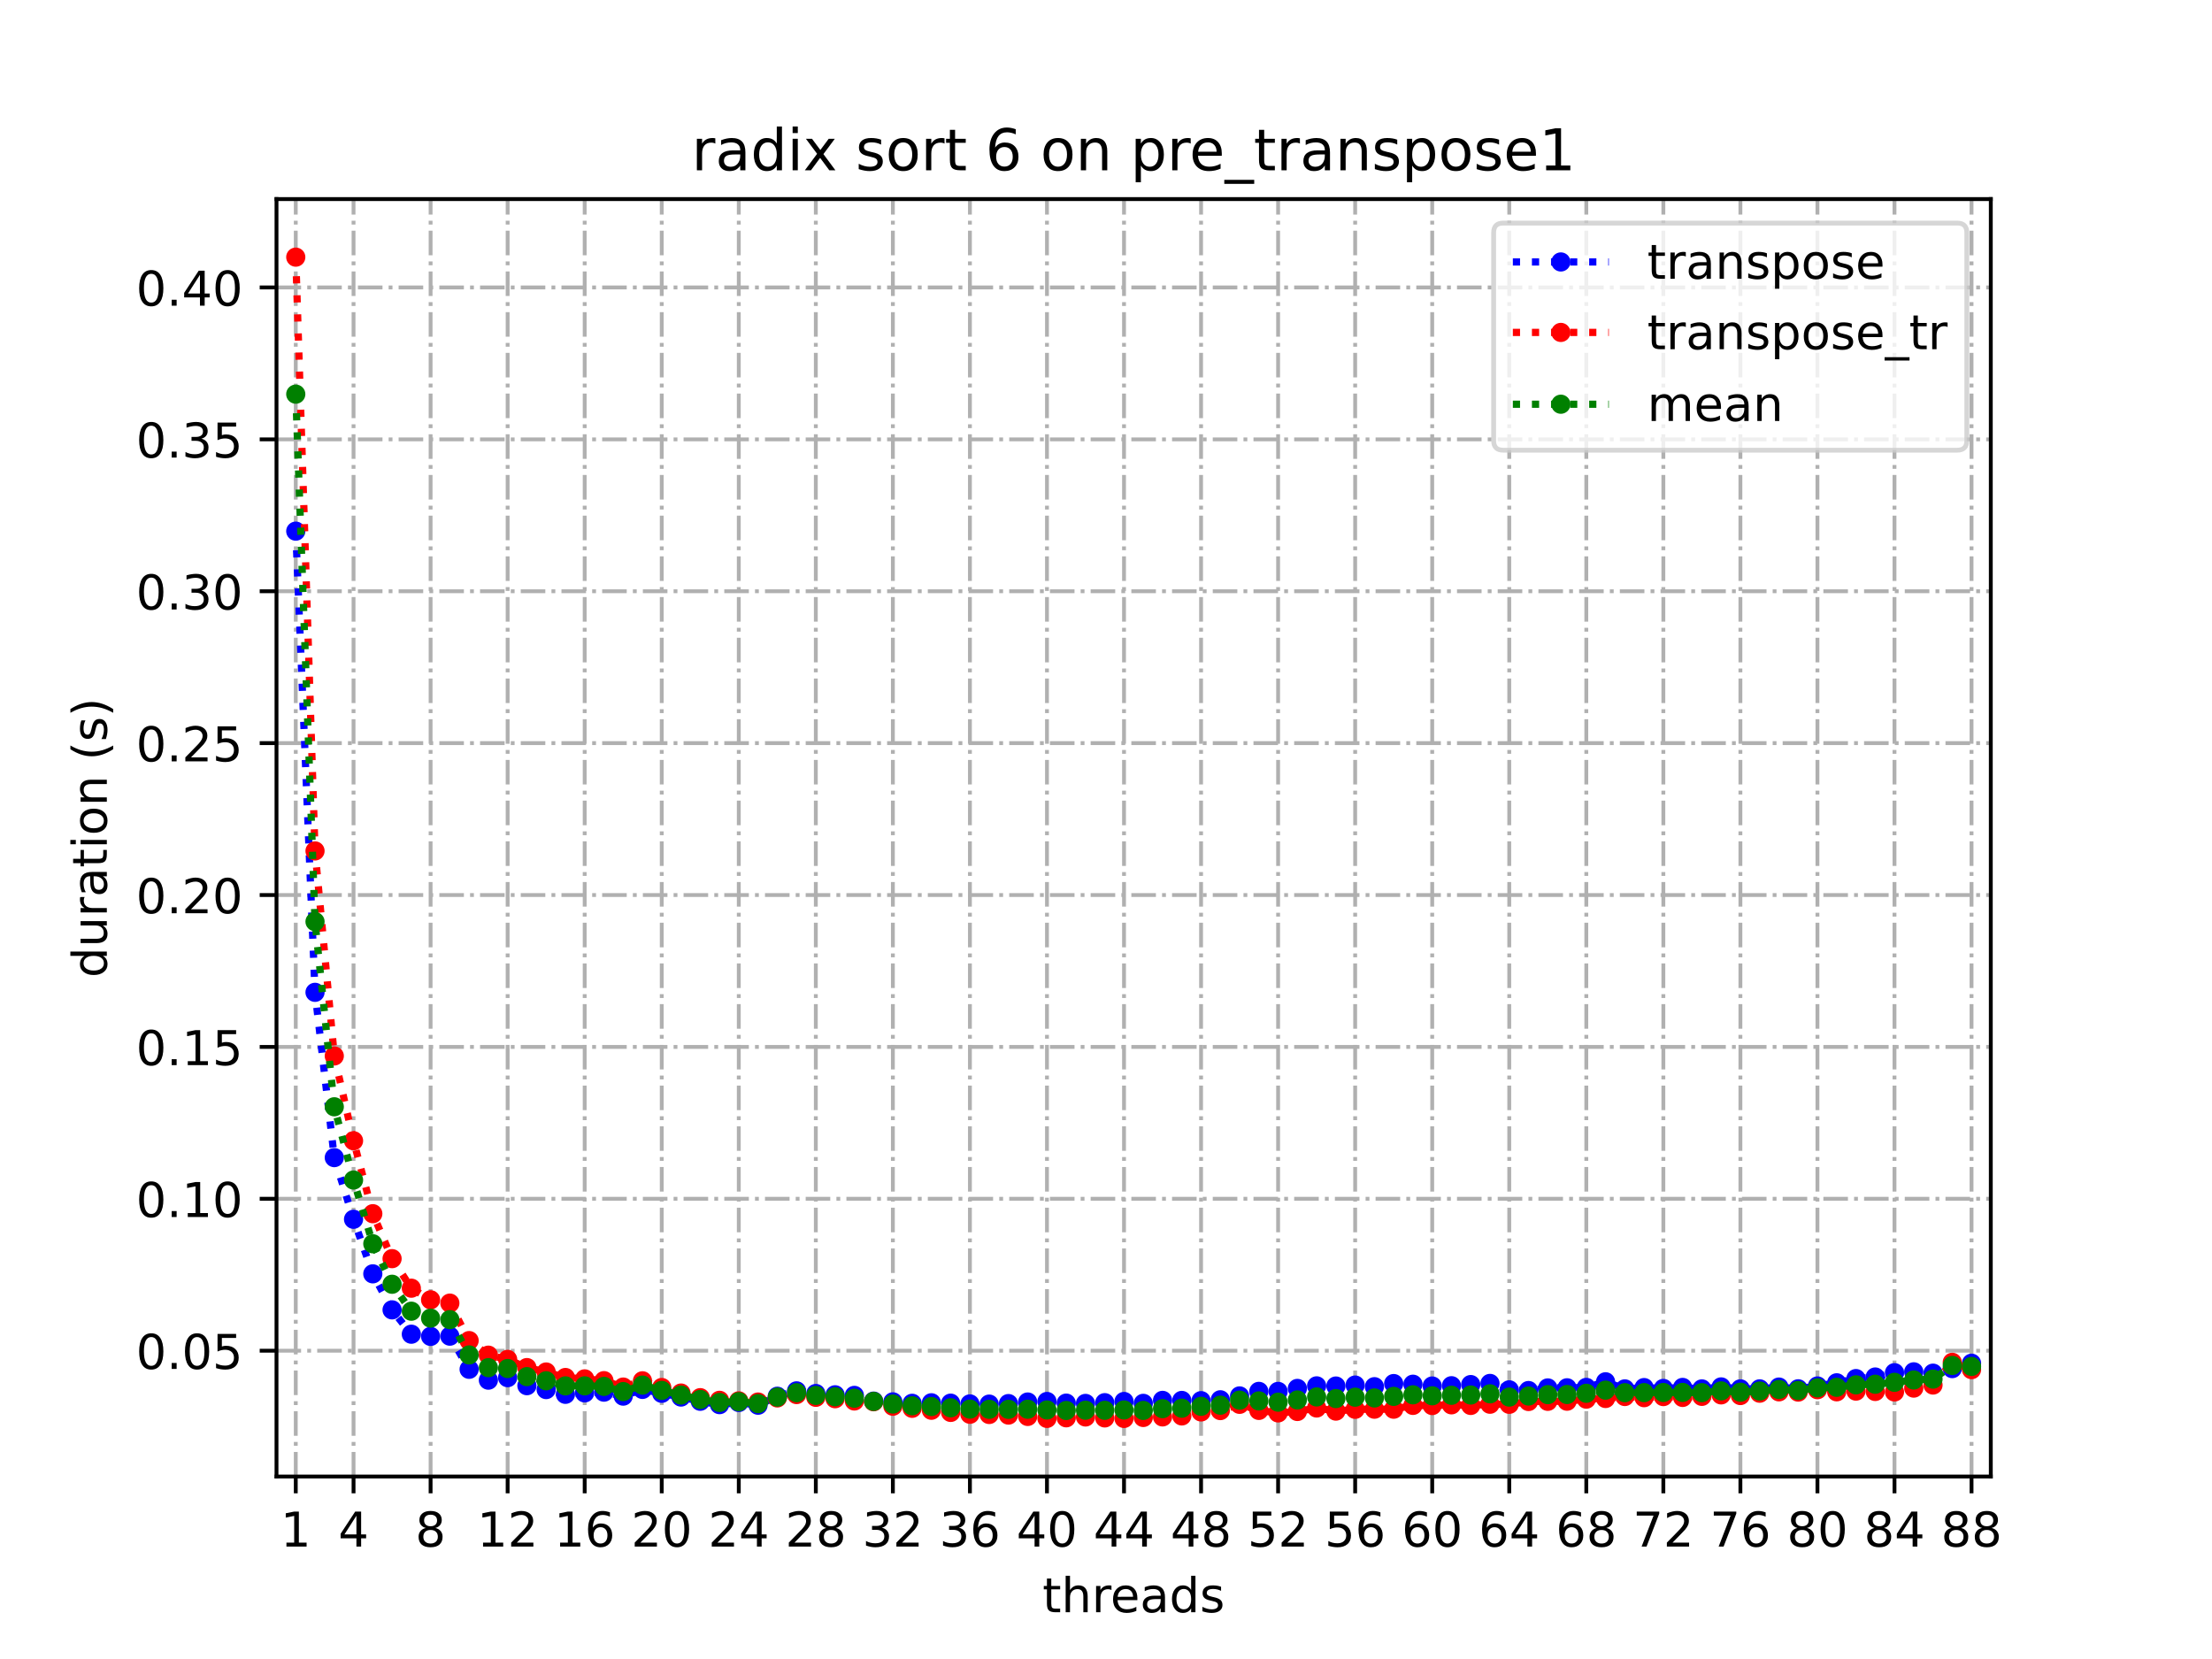 <?xml version="1.0" encoding="utf-8" standalone="no"?>
<!DOCTYPE svg PUBLIC "-//W3C//DTD SVG 1.1//EN"
  "http://www.w3.org/Graphics/SVG/1.1/DTD/svg11.dtd">
<!-- Created with matplotlib (https://matplotlib.org/) -->
<svg height="345.6pt" version="1.1" viewBox="0 0 460.8 345.6" width="460.8pt" xmlns="http://www.w3.org/2000/svg" xmlns:xlink="http://www.w3.org/1999/xlink">
 <defs>
  <style type="text/css">
*{stroke-linecap:butt;stroke-linejoin:round;}
  </style>
 </defs>
 <g id="figure_1">
  <g id="patch_1">
   <path d="M 0 345.6 
L 460.8 345.6 
L 460.8 0 
L 0 0 
z
" style="fill:#ffffff;"/>
  </g>
  <g id="axes_1">
   <g id="patch_2">
    <path d="M 57.6 307.584 
L 414.72 307.584 
L 414.72 41.472 
L 57.6 41.472 
z
" style="fill:#ffffff;"/>
   </g>
   <g id="matplotlib.axis_1">
    <g id="xtick_1">
     <g id="line2d_1">
      <path clip-path="url(#p6af9ca4a30)" d="M 61.613 307.584 
L 61.613 41.472 
" style="fill:none;stroke:#b0b0b0;stroke-dasharray:5.12,1.28,0.8,1.28;stroke-dashoffset:0;stroke-width:0.8;"/>
     </g>
     <g id="line2d_2">
      <defs>
       <path d="M 0 0 
L 0 3.5 
" id="mc4e5d964af" style="stroke:#000000;stroke-width:0.8;"/>
      </defs>
      <g>
       <use style="stroke:#000000;stroke-width:0.8;" x="61.613" xlink:href="#mc4e5d964af" y="307.584"/>
      </g>
     </g>
     <g id="text_1">
      <!-- 1 -->
      <defs>
       <path d="M 12.406 8.297 
L 28.516 8.297 
L 28.516 63.922 
L 10.984 60.406 
L 10.984 69.391 
L 28.422 72.906 
L 38.281 72.906 
L 38.281 8.297 
L 54.391 8.297 
L 54.391 0 
L 12.406 0 
z
" id="DejaVuSans-49"/>
      </defs>
      <g transform="translate(58.431 322.182)scale(0.1 -0.1)">
       <use xlink:href="#DejaVuSans-49"/>
      </g>
     </g>
    </g>
    <g id="xtick_2">
     <g id="line2d_3">
      <path clip-path="url(#p6af9ca4a30)" d="M 73.65 307.584 
L 73.65 41.472 
" style="fill:none;stroke:#b0b0b0;stroke-dasharray:5.12,1.28,0.8,1.28;stroke-dashoffset:0;stroke-width:0.8;"/>
     </g>
     <g id="line2d_4">
      <g>
       <use style="stroke:#000000;stroke-width:0.8;" x="73.65" xlink:href="#mc4e5d964af" y="307.584"/>
      </g>
     </g>
     <g id="text_2">
      <!-- 4 -->
      <defs>
       <path d="M 37.797 64.312 
L 12.891 25.391 
L 37.797 25.391 
z
M 35.203 72.906 
L 47.609 72.906 
L 47.609 25.391 
L 58.016 25.391 
L 58.016 17.188 
L 47.609 17.188 
L 47.609 0 
L 37.797 0 
L 37.797 17.188 
L 4.891 17.188 
L 4.891 26.703 
z
" id="DejaVuSans-52"/>
      </defs>
      <g transform="translate(70.469 322.182)scale(0.1 -0.1)">
       <use xlink:href="#DejaVuSans-52"/>
      </g>
     </g>
    </g>
    <g id="xtick_3">
     <g id="line2d_5">
      <path clip-path="url(#p6af9ca4a30)" d="M 89.701 307.584 
L 89.701 41.472 
" style="fill:none;stroke:#b0b0b0;stroke-dasharray:5.12,1.28,0.8,1.28;stroke-dashoffset:0;stroke-width:0.8;"/>
     </g>
     <g id="line2d_6">
      <g>
       <use style="stroke:#000000;stroke-width:0.8;" x="89.701" xlink:href="#mc4e5d964af" y="307.584"/>
      </g>
     </g>
     <g id="text_3">
      <!-- 8 -->
      <defs>
       <path d="M 31.781 34.625 
Q 24.75 34.625 20.719 30.859 
Q 16.703 27.094 16.703 20.516 
Q 16.703 13.922 20.719 10.156 
Q 24.75 6.391 31.781 6.391 
Q 38.812 6.391 42.859 10.172 
Q 46.922 13.969 46.922 20.516 
Q 46.922 27.094 42.891 30.859 
Q 38.875 34.625 31.781 34.625 
z
M 21.922 38.812 
Q 15.578 40.375 12.031 44.719 
Q 8.5 49.078 8.5 55.328 
Q 8.5 64.062 14.719 69.141 
Q 20.953 74.219 31.781 74.219 
Q 42.672 74.219 48.875 69.141 
Q 55.078 64.062 55.078 55.328 
Q 55.078 49.078 51.531 44.719 
Q 48 40.375 41.703 38.812 
Q 48.828 37.156 52.797 32.312 
Q 56.781 27.484 56.781 20.516 
Q 56.781 9.906 50.312 4.234 
Q 43.844 -1.422 31.781 -1.422 
Q 19.734 -1.422 13.25 4.234 
Q 6.781 9.906 6.781 20.516 
Q 6.781 27.484 10.781 32.312 
Q 14.797 37.156 21.922 38.812 
z
M 18.312 54.391 
Q 18.312 48.734 21.844 45.562 
Q 25.391 42.391 31.781 42.391 
Q 38.141 42.391 41.719 45.562 
Q 45.312 48.734 45.312 54.391 
Q 45.312 60.062 41.719 63.234 
Q 38.141 66.406 31.781 66.406 
Q 25.391 66.406 21.844 63.234 
Q 18.312 60.062 18.312 54.391 
z
" id="DejaVuSans-56"/>
      </defs>
      <g transform="translate(86.519 322.182)scale(0.1 -0.1)">
       <use xlink:href="#DejaVuSans-56"/>
      </g>
     </g>
    </g>
    <g id="xtick_4">
     <g id="line2d_7">
      <path clip-path="url(#p6af9ca4a30)" d="M 105.751 307.584 
L 105.751 41.472 
" style="fill:none;stroke:#b0b0b0;stroke-dasharray:5.12,1.28,0.8,1.28;stroke-dashoffset:0;stroke-width:0.8;"/>
     </g>
     <g id="line2d_8">
      <g>
       <use style="stroke:#000000;stroke-width:0.8;" x="105.751" xlink:href="#mc4e5d964af" y="307.584"/>
      </g>
     </g>
     <g id="text_4">
      <!-- 12 -->
      <defs>
       <path d="M 19.188 8.297 
L 53.609 8.297 
L 53.609 0 
L 7.328 0 
L 7.328 8.297 
Q 12.938 14.109 22.625 23.891 
Q 32.328 33.688 34.812 36.531 
Q 39.547 41.844 41.422 45.531 
Q 43.312 49.219 43.312 52.781 
Q 43.312 58.594 39.234 62.25 
Q 35.156 65.922 28.609 65.922 
Q 23.969 65.922 18.812 64.312 
Q 13.672 62.703 7.812 59.422 
L 7.812 69.391 
Q 13.766 71.781 18.938 73 
Q 24.125 74.219 28.422 74.219 
Q 39.75 74.219 46.484 68.547 
Q 53.219 62.891 53.219 53.422 
Q 53.219 48.922 51.531 44.891 
Q 49.859 40.875 45.406 35.406 
Q 44.188 33.984 37.641 27.219 
Q 31.109 20.453 19.188 8.297 
z
" id="DejaVuSans-50"/>
      </defs>
      <g transform="translate(99.389 322.182)scale(0.1 -0.1)">
       <use xlink:href="#DejaVuSans-49"/>
       <use x="63.623" xlink:href="#DejaVuSans-50"/>
      </g>
     </g>
    </g>
    <g id="xtick_5">
     <g id="line2d_9">
      <path clip-path="url(#p6af9ca4a30)" d="M 121.801 307.584 
L 121.801 41.472 
" style="fill:none;stroke:#b0b0b0;stroke-dasharray:5.12,1.28,0.8,1.28;stroke-dashoffset:0;stroke-width:0.8;"/>
     </g>
     <g id="line2d_10">
      <g>
       <use style="stroke:#000000;stroke-width:0.8;" x="121.801" xlink:href="#mc4e5d964af" y="307.584"/>
      </g>
     </g>
     <g id="text_5">
      <!-- 16 -->
      <defs>
       <path d="M 33.016 40.375 
Q 26.375 40.375 22.484 35.828 
Q 18.609 31.297 18.609 23.391 
Q 18.609 15.531 22.484 10.953 
Q 26.375 6.391 33.016 6.391 
Q 39.656 6.391 43.531 10.953 
Q 47.406 15.531 47.406 23.391 
Q 47.406 31.297 43.531 35.828 
Q 39.656 40.375 33.016 40.375 
z
M 52.594 71.297 
L 52.594 62.312 
Q 48.875 64.062 45.094 64.984 
Q 41.312 65.922 37.594 65.922 
Q 27.828 65.922 22.672 59.328 
Q 17.531 52.734 16.797 39.406 
Q 19.672 43.656 24.016 45.922 
Q 28.375 48.188 33.594 48.188 
Q 44.578 48.188 50.953 41.516 
Q 57.328 34.859 57.328 23.391 
Q 57.328 12.156 50.688 5.359 
Q 44.047 -1.422 33.016 -1.422 
Q 20.359 -1.422 13.672 8.266 
Q 6.984 17.969 6.984 36.375 
Q 6.984 53.656 15.188 63.938 
Q 23.391 74.219 37.203 74.219 
Q 40.922 74.219 44.703 73.484 
Q 48.484 72.75 52.594 71.297 
z
" id="DejaVuSans-54"/>
      </defs>
      <g transform="translate(115.439 322.182)scale(0.1 -0.1)">
       <use xlink:href="#DejaVuSans-49"/>
       <use x="63.623" xlink:href="#DejaVuSans-54"/>
      </g>
     </g>
    </g>
    <g id="xtick_6">
     <g id="line2d_11">
      <path clip-path="url(#p6af9ca4a30)" d="M 137.852 307.584 
L 137.852 41.472 
" style="fill:none;stroke:#b0b0b0;stroke-dasharray:5.12,1.28,0.8,1.28;stroke-dashoffset:0;stroke-width:0.8;"/>
     </g>
     <g id="line2d_12">
      <g>
       <use style="stroke:#000000;stroke-width:0.8;" x="137.852" xlink:href="#mc4e5d964af" y="307.584"/>
      </g>
     </g>
     <g id="text_6">
      <!-- 20 -->
      <defs>
       <path d="M 31.781 66.406 
Q 24.172 66.406 20.328 58.906 
Q 16.5 51.422 16.5 36.375 
Q 16.5 21.391 20.328 13.891 
Q 24.172 6.391 31.781 6.391 
Q 39.453 6.391 43.281 13.891 
Q 47.125 21.391 47.125 36.375 
Q 47.125 51.422 43.281 58.906 
Q 39.453 66.406 31.781 66.406 
z
M 31.781 74.219 
Q 44.047 74.219 50.516 64.516 
Q 56.984 54.828 56.984 36.375 
Q 56.984 17.969 50.516 8.266 
Q 44.047 -1.422 31.781 -1.422 
Q 19.531 -1.422 13.062 8.266 
Q 6.594 17.969 6.594 36.375 
Q 6.594 54.828 13.062 64.516 
Q 19.531 74.219 31.781 74.219 
z
" id="DejaVuSans-48"/>
      </defs>
      <g transform="translate(131.489 322.182)scale(0.1 -0.1)">
       <use xlink:href="#DejaVuSans-50"/>
       <use x="63.623" xlink:href="#DejaVuSans-48"/>
      </g>
     </g>
    </g>
    <g id="xtick_7">
     <g id="line2d_13">
      <path clip-path="url(#p6af9ca4a30)" d="M 153.902 307.584 
L 153.902 41.472 
" style="fill:none;stroke:#b0b0b0;stroke-dasharray:5.12,1.28,0.8,1.28;stroke-dashoffset:0;stroke-width:0.8;"/>
     </g>
     <g id="line2d_14">
      <g>
       <use style="stroke:#000000;stroke-width:0.8;" x="153.902" xlink:href="#mc4e5d964af" y="307.584"/>
      </g>
     </g>
     <g id="text_7">
      <!-- 24 -->
      <g transform="translate(147.54 322.182)scale(0.1 -0.1)">
       <use xlink:href="#DejaVuSans-50"/>
       <use x="63.623" xlink:href="#DejaVuSans-52"/>
      </g>
     </g>
    </g>
    <g id="xtick_8">
     <g id="line2d_15">
      <path clip-path="url(#p6af9ca4a30)" d="M 169.952 307.584 
L 169.952 41.472 
" style="fill:none;stroke:#b0b0b0;stroke-dasharray:5.12,1.28,0.8,1.28;stroke-dashoffset:0;stroke-width:0.8;"/>
     </g>
     <g id="line2d_16">
      <g>
       <use style="stroke:#000000;stroke-width:0.8;" x="169.952" xlink:href="#mc4e5d964af" y="307.584"/>
      </g>
     </g>
     <g id="text_8">
      <!-- 28 -->
      <g transform="translate(163.59 322.182)scale(0.1 -0.1)">
       <use xlink:href="#DejaVuSans-50"/>
       <use x="63.623" xlink:href="#DejaVuSans-56"/>
      </g>
     </g>
    </g>
    <g id="xtick_9">
     <g id="line2d_17">
      <path clip-path="url(#p6af9ca4a30)" d="M 186.003 307.584 
L 186.003 41.472 
" style="fill:none;stroke:#b0b0b0;stroke-dasharray:5.12,1.28,0.8,1.28;stroke-dashoffset:0;stroke-width:0.8;"/>
     </g>
     <g id="line2d_18">
      <g>
       <use style="stroke:#000000;stroke-width:0.8;" x="186.003" xlink:href="#mc4e5d964af" y="307.584"/>
      </g>
     </g>
     <g id="text_9">
      <!-- 32 -->
      <defs>
       <path d="M 40.578 39.312 
Q 47.656 37.797 51.625 33 
Q 55.609 28.219 55.609 21.188 
Q 55.609 10.406 48.188 4.484 
Q 40.766 -1.422 27.094 -1.422 
Q 22.516 -1.422 17.656 -0.516 
Q 12.797 0.391 7.625 2.203 
L 7.625 11.719 
Q 11.719 9.328 16.594 8.109 
Q 21.484 6.891 26.812 6.891 
Q 36.078 6.891 40.938 10.547 
Q 45.797 14.203 45.797 21.188 
Q 45.797 27.641 41.281 31.266 
Q 36.766 34.906 28.719 34.906 
L 20.219 34.906 
L 20.219 43.016 
L 29.109 43.016 
Q 36.375 43.016 40.234 45.922 
Q 44.094 48.828 44.094 54.297 
Q 44.094 59.906 40.109 62.906 
Q 36.141 65.922 28.719 65.922 
Q 24.656 65.922 20.016 65.031 
Q 15.375 64.156 9.812 62.312 
L 9.812 71.094 
Q 15.438 72.656 20.344 73.438 
Q 25.25 74.219 29.594 74.219 
Q 40.828 74.219 47.359 69.109 
Q 53.906 64.016 53.906 55.328 
Q 53.906 49.266 50.438 45.094 
Q 46.969 40.922 40.578 39.312 
z
" id="DejaVuSans-51"/>
      </defs>
      <g transform="translate(179.64 322.182)scale(0.1 -0.1)">
       <use xlink:href="#DejaVuSans-51"/>
       <use x="63.623" xlink:href="#DejaVuSans-50"/>
      </g>
     </g>
    </g>
    <g id="xtick_10">
     <g id="line2d_19">
      <path clip-path="url(#p6af9ca4a30)" d="M 202.053 307.584 
L 202.053 41.472 
" style="fill:none;stroke:#b0b0b0;stroke-dasharray:5.12,1.28,0.8,1.28;stroke-dashoffset:0;stroke-width:0.8;"/>
     </g>
     <g id="line2d_20">
      <g>
       <use style="stroke:#000000;stroke-width:0.8;" x="202.053" xlink:href="#mc4e5d964af" y="307.584"/>
      </g>
     </g>
     <g id="text_10">
      <!-- 36 -->
      <g transform="translate(195.691 322.182)scale(0.1 -0.1)">
       <use xlink:href="#DejaVuSans-51"/>
       <use x="63.623" xlink:href="#DejaVuSans-54"/>
      </g>
     </g>
    </g>
    <g id="xtick_11">
     <g id="line2d_21">
      <path clip-path="url(#p6af9ca4a30)" d="M 218.103 307.584 
L 218.103 41.472 
" style="fill:none;stroke:#b0b0b0;stroke-dasharray:5.12,1.28,0.8,1.28;stroke-dashoffset:0;stroke-width:0.8;"/>
     </g>
     <g id="line2d_22">
      <g>
       <use style="stroke:#000000;stroke-width:0.8;" x="218.103" xlink:href="#mc4e5d964af" y="307.584"/>
      </g>
     </g>
     <g id="text_11">
      <!-- 40 -->
      <g transform="translate(211.741 322.182)scale(0.1 -0.1)">
       <use xlink:href="#DejaVuSans-52"/>
       <use x="63.623" xlink:href="#DejaVuSans-48"/>
      </g>
     </g>
    </g>
    <g id="xtick_12">
     <g id="line2d_23">
      <path clip-path="url(#p6af9ca4a30)" d="M 234.154 307.584 
L 234.154 41.472 
" style="fill:none;stroke:#b0b0b0;stroke-dasharray:5.12,1.28,0.8,1.28;stroke-dashoffset:0;stroke-width:0.8;"/>
     </g>
     <g id="line2d_24">
      <g>
       <use style="stroke:#000000;stroke-width:0.8;" x="234.154" xlink:href="#mc4e5d964af" y="307.584"/>
      </g>
     </g>
     <g id="text_12">
      <!-- 44 -->
      <g transform="translate(227.791 322.182)scale(0.1 -0.1)">
       <use xlink:href="#DejaVuSans-52"/>
       <use x="63.623" xlink:href="#DejaVuSans-52"/>
      </g>
     </g>
    </g>
    <g id="xtick_13">
     <g id="line2d_25">
      <path clip-path="url(#p6af9ca4a30)" d="M 250.204 307.584 
L 250.204 41.472 
" style="fill:none;stroke:#b0b0b0;stroke-dasharray:5.12,1.28,0.8,1.28;stroke-dashoffset:0;stroke-width:0.8;"/>
     </g>
     <g id="line2d_26">
      <g>
       <use style="stroke:#000000;stroke-width:0.8;" x="250.204" xlink:href="#mc4e5d964af" y="307.584"/>
      </g>
     </g>
     <g id="text_13">
      <!-- 48 -->
      <g transform="translate(243.842 322.182)scale(0.1 -0.1)">
       <use xlink:href="#DejaVuSans-52"/>
       <use x="63.623" xlink:href="#DejaVuSans-56"/>
      </g>
     </g>
    </g>
    <g id="xtick_14">
     <g id="line2d_27">
      <path clip-path="url(#p6af9ca4a30)" d="M 266.254 307.584 
L 266.254 41.472 
" style="fill:none;stroke:#b0b0b0;stroke-dasharray:5.12,1.28,0.8,1.28;stroke-dashoffset:0;stroke-width:0.8;"/>
     </g>
     <g id="line2d_28">
      <g>
       <use style="stroke:#000000;stroke-width:0.8;" x="266.254" xlink:href="#mc4e5d964af" y="307.584"/>
      </g>
     </g>
     <g id="text_14">
      <!-- 52 -->
      <defs>
       <path d="M 10.797 72.906 
L 49.516 72.906 
L 49.516 64.594 
L 19.828 64.594 
L 19.828 46.734 
Q 21.969 47.469 24.109 47.828 
Q 26.266 48.188 28.422 48.188 
Q 40.625 48.188 47.75 41.5 
Q 54.891 34.812 54.891 23.391 
Q 54.891 11.625 47.562 5.094 
Q 40.234 -1.422 26.906 -1.422 
Q 22.312 -1.422 17.547 -0.641 
Q 12.797 0.141 7.719 1.703 
L 7.719 11.625 
Q 12.109 9.234 16.797 8.062 
Q 21.484 6.891 26.703 6.891 
Q 35.156 6.891 40.078 11.328 
Q 45.016 15.766 45.016 23.391 
Q 45.016 31 40.078 35.438 
Q 35.156 39.891 26.703 39.891 
Q 22.75 39.891 18.812 39.016 
Q 14.891 38.141 10.797 36.281 
z
" id="DejaVuSans-53"/>
      </defs>
      <g transform="translate(259.892 322.182)scale(0.1 -0.1)">
       <use xlink:href="#DejaVuSans-53"/>
       <use x="63.623" xlink:href="#DejaVuSans-50"/>
      </g>
     </g>
    </g>
    <g id="xtick_15">
     <g id="line2d_29">
      <path clip-path="url(#p6af9ca4a30)" d="M 282.305 307.584 
L 282.305 41.472 
" style="fill:none;stroke:#b0b0b0;stroke-dasharray:5.12,1.28,0.8,1.28;stroke-dashoffset:0;stroke-width:0.8;"/>
     </g>
     <g id="line2d_30">
      <g>
       <use style="stroke:#000000;stroke-width:0.8;" x="282.305" xlink:href="#mc4e5d964af" y="307.584"/>
      </g>
     </g>
     <g id="text_15">
      <!-- 56 -->
      <g transform="translate(275.942 322.182)scale(0.1 -0.1)">
       <use xlink:href="#DejaVuSans-53"/>
       <use x="63.623" xlink:href="#DejaVuSans-54"/>
      </g>
     </g>
    </g>
    <g id="xtick_16">
     <g id="line2d_31">
      <path clip-path="url(#p6af9ca4a30)" d="M 298.355 307.584 
L 298.355 41.472 
" style="fill:none;stroke:#b0b0b0;stroke-dasharray:5.12,1.28,0.8,1.28;stroke-dashoffset:0;stroke-width:0.8;"/>
     </g>
     <g id="line2d_32">
      <g>
       <use style="stroke:#000000;stroke-width:0.8;" x="298.355" xlink:href="#mc4e5d964af" y="307.584"/>
      </g>
     </g>
     <g id="text_16">
      <!-- 60 -->
      <g transform="translate(291.993 322.182)scale(0.1 -0.1)">
       <use xlink:href="#DejaVuSans-54"/>
       <use x="63.623" xlink:href="#DejaVuSans-48"/>
      </g>
     </g>
    </g>
    <g id="xtick_17">
     <g id="line2d_33">
      <path clip-path="url(#p6af9ca4a30)" d="M 314.405 307.584 
L 314.405 41.472 
" style="fill:none;stroke:#b0b0b0;stroke-dasharray:5.12,1.28,0.8,1.28;stroke-dashoffset:0;stroke-width:0.8;"/>
     </g>
     <g id="line2d_34">
      <g>
       <use style="stroke:#000000;stroke-width:0.8;" x="314.405" xlink:href="#mc4e5d964af" y="307.584"/>
      </g>
     </g>
     <g id="text_17">
      <!-- 64 -->
      <g transform="translate(308.043 322.182)scale(0.1 -0.1)">
       <use xlink:href="#DejaVuSans-54"/>
       <use x="63.623" xlink:href="#DejaVuSans-52"/>
      </g>
     </g>
    </g>
    <g id="xtick_18">
     <g id="line2d_35">
      <path clip-path="url(#p6af9ca4a30)" d="M 330.456 307.584 
L 330.456 41.472 
" style="fill:none;stroke:#b0b0b0;stroke-dasharray:5.12,1.28,0.8,1.28;stroke-dashoffset:0;stroke-width:0.8;"/>
     </g>
     <g id="line2d_36">
      <g>
       <use style="stroke:#000000;stroke-width:0.8;" x="330.456" xlink:href="#mc4e5d964af" y="307.584"/>
      </g>
     </g>
     <g id="text_18">
      <!-- 68 -->
      <g transform="translate(324.093 322.182)scale(0.1 -0.1)">
       <use xlink:href="#DejaVuSans-54"/>
       <use x="63.623" xlink:href="#DejaVuSans-56"/>
      </g>
     </g>
    </g>
    <g id="xtick_19">
     <g id="line2d_37">
      <path clip-path="url(#p6af9ca4a30)" d="M 346.506 307.584 
L 346.506 41.472 
" style="fill:none;stroke:#b0b0b0;stroke-dasharray:5.12,1.28,0.8,1.28;stroke-dashoffset:0;stroke-width:0.8;"/>
     </g>
     <g id="line2d_38">
      <g>
       <use style="stroke:#000000;stroke-width:0.8;" x="346.506" xlink:href="#mc4e5d964af" y="307.584"/>
      </g>
     </g>
     <g id="text_19">
      <!-- 72 -->
      <defs>
       <path d="M 8.203 72.906 
L 55.078 72.906 
L 55.078 68.703 
L 28.609 0 
L 18.312 0 
L 43.219 64.594 
L 8.203 64.594 
z
" id="DejaVuSans-55"/>
      </defs>
      <g transform="translate(340.144 322.182)scale(0.1 -0.1)">
       <use xlink:href="#DejaVuSans-55"/>
       <use x="63.623" xlink:href="#DejaVuSans-50"/>
      </g>
     </g>
    </g>
    <g id="xtick_20">
     <g id="line2d_39">
      <path clip-path="url(#p6af9ca4a30)" d="M 362.556 307.584 
L 362.556 41.472 
" style="fill:none;stroke:#b0b0b0;stroke-dasharray:5.12,1.28,0.8,1.28;stroke-dashoffset:0;stroke-width:0.8;"/>
     </g>
     <g id="line2d_40">
      <g>
       <use style="stroke:#000000;stroke-width:0.8;" x="362.556" xlink:href="#mc4e5d964af" y="307.584"/>
      </g>
     </g>
     <g id="text_20">
      <!-- 76 -->
      <g transform="translate(356.194 322.182)scale(0.1 -0.1)">
       <use xlink:href="#DejaVuSans-55"/>
       <use x="63.623" xlink:href="#DejaVuSans-54"/>
      </g>
     </g>
    </g>
    <g id="xtick_21">
     <g id="line2d_41">
      <path clip-path="url(#p6af9ca4a30)" d="M 378.607 307.584 
L 378.607 41.472 
" style="fill:none;stroke:#b0b0b0;stroke-dasharray:5.12,1.28,0.8,1.28;stroke-dashoffset:0;stroke-width:0.8;"/>
     </g>
     <g id="line2d_42">
      <g>
       <use style="stroke:#000000;stroke-width:0.8;" x="378.607" xlink:href="#mc4e5d964af" y="307.584"/>
      </g>
     </g>
     <g id="text_21">
      <!-- 80 -->
      <g transform="translate(372.244 322.182)scale(0.1 -0.1)">
       <use xlink:href="#DejaVuSans-56"/>
       <use x="63.623" xlink:href="#DejaVuSans-48"/>
      </g>
     </g>
    </g>
    <g id="xtick_22">
     <g id="line2d_43">
      <path clip-path="url(#p6af9ca4a30)" d="M 394.657 307.584 
L 394.657 41.472 
" style="fill:none;stroke:#b0b0b0;stroke-dasharray:5.12,1.28,0.8,1.28;stroke-dashoffset:0;stroke-width:0.8;"/>
     </g>
     <g id="line2d_44">
      <g>
       <use style="stroke:#000000;stroke-width:0.8;" x="394.657" xlink:href="#mc4e5d964af" y="307.584"/>
      </g>
     </g>
     <g id="text_22">
      <!-- 84 -->
      <g transform="translate(388.295 322.182)scale(0.1 -0.1)">
       <use xlink:href="#DejaVuSans-56"/>
       <use x="63.623" xlink:href="#DejaVuSans-52"/>
      </g>
     </g>
    </g>
    <g id="xtick_23">
     <g id="line2d_45">
      <path clip-path="url(#p6af9ca4a30)" d="M 410.707 307.584 
L 410.707 41.472 
" style="fill:none;stroke:#b0b0b0;stroke-dasharray:5.12,1.28,0.8,1.28;stroke-dashoffset:0;stroke-width:0.8;"/>
     </g>
     <g id="line2d_46">
      <g>
       <use style="stroke:#000000;stroke-width:0.8;" x="410.707" xlink:href="#mc4e5d964af" y="307.584"/>
      </g>
     </g>
     <g id="text_23">
      <!-- 88 -->
      <g transform="translate(404.345 322.182)scale(0.1 -0.1)">
       <use xlink:href="#DejaVuSans-56"/>
       <use x="63.623" xlink:href="#DejaVuSans-56"/>
      </g>
     </g>
    </g>
    <g id="text_24">
     <!-- threads -->
     <defs>
      <path d="M 18.312 70.219 
L 18.312 54.688 
L 36.812 54.688 
L 36.812 47.703 
L 18.312 47.703 
L 18.312 18.016 
Q 18.312 11.328 20.141 9.422 
Q 21.969 7.516 27.594 7.516 
L 36.812 7.516 
L 36.812 0 
L 27.594 0 
Q 17.188 0 13.234 3.875 
Q 9.281 7.766 9.281 18.016 
L 9.281 47.703 
L 2.688 47.703 
L 2.688 54.688 
L 9.281 54.688 
L 9.281 70.219 
z
" id="DejaVuSans-116"/>
      <path d="M 54.891 33.016 
L 54.891 0 
L 45.906 0 
L 45.906 32.719 
Q 45.906 40.484 42.875 44.328 
Q 39.844 48.188 33.797 48.188 
Q 26.516 48.188 22.312 43.547 
Q 18.109 38.922 18.109 30.906 
L 18.109 0 
L 9.078 0 
L 9.078 75.984 
L 18.109 75.984 
L 18.109 46.188 
Q 21.344 51.125 25.703 53.562 
Q 30.078 56 35.797 56 
Q 45.219 56 50.047 50.172 
Q 54.891 44.344 54.891 33.016 
z
" id="DejaVuSans-104"/>
      <path d="M 41.109 46.297 
Q 39.594 47.172 37.812 47.578 
Q 36.031 48 33.891 48 
Q 26.266 48 22.188 43.047 
Q 18.109 38.094 18.109 28.812 
L 18.109 0 
L 9.078 0 
L 9.078 54.688 
L 18.109 54.688 
L 18.109 46.188 
Q 20.953 51.172 25.484 53.578 
Q 30.031 56 36.531 56 
Q 37.453 56 38.578 55.875 
Q 39.703 55.766 41.062 55.516 
z
" id="DejaVuSans-114"/>
      <path d="M 56.203 29.594 
L 56.203 25.203 
L 14.891 25.203 
Q 15.484 15.922 20.484 11.062 
Q 25.484 6.203 34.422 6.203 
Q 39.594 6.203 44.453 7.469 
Q 49.312 8.734 54.109 11.281 
L 54.109 2.781 
Q 49.266 0.734 44.188 -0.344 
Q 39.109 -1.422 33.891 -1.422 
Q 20.797 -1.422 13.156 6.188 
Q 5.516 13.812 5.516 26.812 
Q 5.516 40.234 12.766 48.109 
Q 20.016 56 32.328 56 
Q 43.359 56 49.781 48.891 
Q 56.203 41.797 56.203 29.594 
z
M 47.219 32.234 
Q 47.125 39.594 43.094 43.984 
Q 39.062 48.391 32.422 48.391 
Q 24.906 48.391 20.391 44.141 
Q 15.875 39.891 15.188 32.172 
z
" id="DejaVuSans-101"/>
      <path d="M 34.281 27.484 
Q 23.391 27.484 19.188 25 
Q 14.984 22.516 14.984 16.5 
Q 14.984 11.719 18.141 8.906 
Q 21.297 6.109 26.703 6.109 
Q 34.188 6.109 38.703 11.406 
Q 43.219 16.703 43.219 25.484 
L 43.219 27.484 
z
M 52.203 31.203 
L 52.203 0 
L 43.219 0 
L 43.219 8.297 
Q 40.141 3.328 35.547 0.953 
Q 30.953 -1.422 24.312 -1.422 
Q 15.922 -1.422 10.953 3.297 
Q 6 8.016 6 15.922 
Q 6 25.141 12.172 29.828 
Q 18.359 34.516 30.609 34.516 
L 43.219 34.516 
L 43.219 35.406 
Q 43.219 41.609 39.141 45 
Q 35.062 48.391 27.688 48.391 
Q 23 48.391 18.547 47.266 
Q 14.109 46.141 10.016 43.891 
L 10.016 52.203 
Q 14.938 54.109 19.578 55.047 
Q 24.219 56 28.609 56 
Q 40.484 56 46.344 49.844 
Q 52.203 43.703 52.203 31.203 
z
" id="DejaVuSans-97"/>
      <path d="M 45.406 46.391 
L 45.406 75.984 
L 54.391 75.984 
L 54.391 0 
L 45.406 0 
L 45.406 8.203 
Q 42.578 3.328 38.25 0.953 
Q 33.938 -1.422 27.875 -1.422 
Q 17.969 -1.422 11.734 6.484 
Q 5.516 14.406 5.516 27.297 
Q 5.516 40.188 11.734 48.094 
Q 17.969 56 27.875 56 
Q 33.938 56 38.25 53.625 
Q 42.578 51.266 45.406 46.391 
z
M 14.797 27.297 
Q 14.797 17.391 18.875 11.75 
Q 22.953 6.109 30.078 6.109 
Q 37.203 6.109 41.297 11.75 
Q 45.406 17.391 45.406 27.297 
Q 45.406 37.203 41.297 42.844 
Q 37.203 48.484 30.078 48.484 
Q 22.953 48.484 18.875 42.844 
Q 14.797 37.203 14.797 27.297 
z
" id="DejaVuSans-100"/>
      <path d="M 44.281 53.078 
L 44.281 44.578 
Q 40.484 46.531 36.375 47.5 
Q 32.281 48.484 27.875 48.484 
Q 21.188 48.484 17.844 46.438 
Q 14.5 44.391 14.5 40.281 
Q 14.5 37.156 16.891 35.375 
Q 19.281 33.594 26.516 31.984 
L 29.594 31.297 
Q 39.156 29.25 43.188 25.516 
Q 47.219 21.781 47.219 15.094 
Q 47.219 7.469 41.188 3.016 
Q 35.156 -1.422 24.609 -1.422 
Q 20.219 -1.422 15.453 -0.562 
Q 10.688 0.297 5.422 2 
L 5.422 11.281 
Q 10.406 8.688 15.234 7.391 
Q 20.062 6.109 24.812 6.109 
Q 31.156 6.109 34.562 8.281 
Q 37.984 10.453 37.984 14.406 
Q 37.984 18.062 35.516 20.016 
Q 33.062 21.969 24.703 23.781 
L 21.578 24.516 
Q 13.234 26.266 9.516 29.906 
Q 5.812 33.547 5.812 39.891 
Q 5.812 47.609 11.281 51.797 
Q 16.75 56 26.812 56 
Q 31.781 56 36.172 55.266 
Q 40.578 54.547 44.281 53.078 
z
" id="DejaVuSans-115"/>
     </defs>
     <g transform="translate(217.169 335.861)scale(0.1 -0.1)">
      <use xlink:href="#DejaVuSans-116"/>
      <use x="39.209" xlink:href="#DejaVuSans-104"/>
      <use x="102.588" xlink:href="#DejaVuSans-114"/>
      <use x="141.451" xlink:href="#DejaVuSans-101"/>
      <use x="202.975" xlink:href="#DejaVuSans-97"/>
      <use x="264.254" xlink:href="#DejaVuSans-100"/>
      <use x="327.73" xlink:href="#DejaVuSans-115"/>
     </g>
    </g>
   </g>
   <g id="matplotlib.axis_2">
    <g id="ytick_1">
     <g id="line2d_47">
      <path clip-path="url(#p6af9ca4a30)" d="M 57.6 281.372 
L 414.72 281.372 
" style="fill:none;stroke:#b0b0b0;stroke-dasharray:5.12,1.28,0.8,1.28;stroke-dashoffset:0;stroke-width:0.8;"/>
     </g>
     <g id="line2d_48">
      <defs>
       <path d="M 0 0 
L -3.5 0 
" id="m379e2a7794" style="stroke:#000000;stroke-width:0.8;"/>
      </defs>
      <g>
       <use style="stroke:#000000;stroke-width:0.8;" x="57.6" xlink:href="#m379e2a7794" y="281.372"/>
      </g>
     </g>
     <g id="text_25">
      <!-- 0.05 -->
      <defs>
       <path d="M 10.688 12.406 
L 21 12.406 
L 21 0 
L 10.688 0 
z
" id="DejaVuSans-46"/>
      </defs>
      <g transform="translate(28.334 285.171)scale(0.1 -0.1)">
       <use xlink:href="#DejaVuSans-48"/>
       <use x="63.623" xlink:href="#DejaVuSans-46"/>
       <use x="95.41" xlink:href="#DejaVuSans-48"/>
       <use x="159.033" xlink:href="#DejaVuSans-53"/>
      </g>
     </g>
    </g>
    <g id="ytick_2">
     <g id="line2d_49">
      <path clip-path="url(#p6af9ca4a30)" d="M 57.6 249.73 
L 414.72 249.73 
" style="fill:none;stroke:#b0b0b0;stroke-dasharray:5.12,1.28,0.8,1.28;stroke-dashoffset:0;stroke-width:0.8;"/>
     </g>
     <g id="line2d_50">
      <g>
       <use style="stroke:#000000;stroke-width:0.8;" x="57.6" xlink:href="#m379e2a7794" y="249.73"/>
      </g>
     </g>
     <g id="text_26">
      <!-- 0.10 -->
      <g transform="translate(28.334 253.529)scale(0.1 -0.1)">
       <use xlink:href="#DejaVuSans-48"/>
       <use x="63.623" xlink:href="#DejaVuSans-46"/>
       <use x="95.41" xlink:href="#DejaVuSans-49"/>
       <use x="159.033" xlink:href="#DejaVuSans-48"/>
      </g>
     </g>
    </g>
    <g id="ytick_3">
     <g id="line2d_51">
      <path clip-path="url(#p6af9ca4a30)" d="M 57.6 218.089 
L 414.72 218.089 
" style="fill:none;stroke:#b0b0b0;stroke-dasharray:5.12,1.28,0.8,1.28;stroke-dashoffset:0;stroke-width:0.8;"/>
     </g>
     <g id="line2d_52">
      <g>
       <use style="stroke:#000000;stroke-width:0.8;" x="57.6" xlink:href="#m379e2a7794" y="218.089"/>
      </g>
     </g>
     <g id="text_27">
      <!-- 0.15 -->
      <g transform="translate(28.334 221.888)scale(0.1 -0.1)">
       <use xlink:href="#DejaVuSans-48"/>
       <use x="63.623" xlink:href="#DejaVuSans-46"/>
       <use x="95.41" xlink:href="#DejaVuSans-49"/>
       <use x="159.033" xlink:href="#DejaVuSans-53"/>
      </g>
     </g>
    </g>
    <g id="ytick_4">
     <g id="line2d_53">
      <path clip-path="url(#p6af9ca4a30)" d="M 57.6 186.447 
L 414.72 186.447 
" style="fill:none;stroke:#b0b0b0;stroke-dasharray:5.12,1.28,0.8,1.28;stroke-dashoffset:0;stroke-width:0.8;"/>
     </g>
     <g id="line2d_54">
      <g>
       <use style="stroke:#000000;stroke-width:0.8;" x="57.6" xlink:href="#m379e2a7794" y="186.447"/>
      </g>
     </g>
     <g id="text_28">
      <!-- 0.20 -->
      <g transform="translate(28.334 190.246)scale(0.1 -0.1)">
       <use xlink:href="#DejaVuSans-48"/>
       <use x="63.623" xlink:href="#DejaVuSans-46"/>
       <use x="95.41" xlink:href="#DejaVuSans-50"/>
       <use x="159.033" xlink:href="#DejaVuSans-48"/>
      </g>
     </g>
    </g>
    <g id="ytick_5">
     <g id="line2d_55">
      <path clip-path="url(#p6af9ca4a30)" d="M 57.6 154.805 
L 414.72 154.805 
" style="fill:none;stroke:#b0b0b0;stroke-dasharray:5.12,1.28,0.8,1.28;stroke-dashoffset:0;stroke-width:0.8;"/>
     </g>
     <g id="line2d_56">
      <g>
       <use style="stroke:#000000;stroke-width:0.8;" x="57.6" xlink:href="#m379e2a7794" y="154.805"/>
      </g>
     </g>
     <g id="text_29">
      <!-- 0.25 -->
      <g transform="translate(28.334 158.605)scale(0.1 -0.1)">
       <use xlink:href="#DejaVuSans-48"/>
       <use x="63.623" xlink:href="#DejaVuSans-46"/>
       <use x="95.41" xlink:href="#DejaVuSans-50"/>
       <use x="159.033" xlink:href="#DejaVuSans-53"/>
      </g>
     </g>
    </g>
    <g id="ytick_6">
     <g id="line2d_57">
      <path clip-path="url(#p6af9ca4a30)" d="M 57.6 123.164 
L 414.72 123.164 
" style="fill:none;stroke:#b0b0b0;stroke-dasharray:5.12,1.28,0.8,1.28;stroke-dashoffset:0;stroke-width:0.8;"/>
     </g>
     <g id="line2d_58">
      <g>
       <use style="stroke:#000000;stroke-width:0.8;" x="57.6" xlink:href="#m379e2a7794" y="123.164"/>
      </g>
     </g>
     <g id="text_30">
      <!-- 0.30 -->
      <g transform="translate(28.334 126.963)scale(0.1 -0.1)">
       <use xlink:href="#DejaVuSans-48"/>
       <use x="63.623" xlink:href="#DejaVuSans-46"/>
       <use x="95.41" xlink:href="#DejaVuSans-51"/>
       <use x="159.033" xlink:href="#DejaVuSans-48"/>
      </g>
     </g>
    </g>
    <g id="ytick_7">
     <g id="line2d_59">
      <path clip-path="url(#p6af9ca4a30)" d="M 57.6 91.522 
L 414.72 91.522 
" style="fill:none;stroke:#b0b0b0;stroke-dasharray:5.12,1.28,0.8,1.28;stroke-dashoffset:0;stroke-width:0.8;"/>
     </g>
     <g id="line2d_60">
      <g>
       <use style="stroke:#000000;stroke-width:0.8;" x="57.6" xlink:href="#m379e2a7794" y="91.522"/>
      </g>
     </g>
     <g id="text_31">
      <!-- 0.35 -->
      <g transform="translate(28.334 95.321)scale(0.1 -0.1)">
       <use xlink:href="#DejaVuSans-48"/>
       <use x="63.623" xlink:href="#DejaVuSans-46"/>
       <use x="95.41" xlink:href="#DejaVuSans-51"/>
       <use x="159.033" xlink:href="#DejaVuSans-53"/>
      </g>
     </g>
    </g>
    <g id="ytick_8">
     <g id="line2d_61">
      <path clip-path="url(#p6af9ca4a30)" d="M 57.6 59.88 
L 414.72 59.88 
" style="fill:none;stroke:#b0b0b0;stroke-dasharray:5.12,1.28,0.8,1.28;stroke-dashoffset:0;stroke-width:0.8;"/>
     </g>
     <g id="line2d_62">
      <g>
       <use style="stroke:#000000;stroke-width:0.8;" x="57.6" xlink:href="#m379e2a7794" y="59.88"/>
      </g>
     </g>
     <g id="text_32">
      <!-- 0.40 -->
      <g transform="translate(28.334 63.68)scale(0.1 -0.1)">
       <use xlink:href="#DejaVuSans-48"/>
       <use x="63.623" xlink:href="#DejaVuSans-46"/>
       <use x="95.41" xlink:href="#DejaVuSans-52"/>
       <use x="159.033" xlink:href="#DejaVuSans-48"/>
      </g>
     </g>
    </g>
    <g id="text_33">
     <!-- duration (s) -->
     <defs>
      <path d="M 8.5 21.578 
L 8.5 54.688 
L 17.484 54.688 
L 17.484 21.922 
Q 17.484 14.156 20.5 10.266 
Q 23.531 6.391 29.594 6.391 
Q 36.859 6.391 41.078 11.031 
Q 45.312 15.672 45.312 23.688 
L 45.312 54.688 
L 54.297 54.688 
L 54.297 0 
L 45.312 0 
L 45.312 8.406 
Q 42.047 3.422 37.719 1 
Q 33.406 -1.422 27.688 -1.422 
Q 18.266 -1.422 13.375 4.438 
Q 8.5 10.297 8.5 21.578 
z
M 31.109 56 
z
" id="DejaVuSans-117"/>
      <path d="M 9.422 54.688 
L 18.406 54.688 
L 18.406 0 
L 9.422 0 
z
M 9.422 75.984 
L 18.406 75.984 
L 18.406 64.594 
L 9.422 64.594 
z
" id="DejaVuSans-105"/>
      <path d="M 30.609 48.391 
Q 23.391 48.391 19.188 42.75 
Q 14.984 37.109 14.984 27.297 
Q 14.984 17.484 19.156 11.844 
Q 23.344 6.203 30.609 6.203 
Q 37.797 6.203 41.984 11.859 
Q 46.188 17.531 46.188 27.297 
Q 46.188 37.016 41.984 42.703 
Q 37.797 48.391 30.609 48.391 
z
M 30.609 56 
Q 42.328 56 49.016 48.375 
Q 55.719 40.766 55.719 27.297 
Q 55.719 13.875 49.016 6.219 
Q 42.328 -1.422 30.609 -1.422 
Q 18.844 -1.422 12.172 6.219 
Q 5.516 13.875 5.516 27.297 
Q 5.516 40.766 12.172 48.375 
Q 18.844 56 30.609 56 
z
" id="DejaVuSans-111"/>
      <path d="M 54.891 33.016 
L 54.891 0 
L 45.906 0 
L 45.906 32.719 
Q 45.906 40.484 42.875 44.328 
Q 39.844 48.188 33.797 48.188 
Q 26.516 48.188 22.312 43.547 
Q 18.109 38.922 18.109 30.906 
L 18.109 0 
L 9.078 0 
L 9.078 54.688 
L 18.109 54.688 
L 18.109 46.188 
Q 21.344 51.125 25.703 53.562 
Q 30.078 56 35.797 56 
Q 45.219 56 50.047 50.172 
Q 54.891 44.344 54.891 33.016 
z
" id="DejaVuSans-110"/>
      <path id="DejaVuSans-32"/>
      <path d="M 31 75.875 
Q 24.469 64.656 21.281 53.656 
Q 18.109 42.672 18.109 31.391 
Q 18.109 20.125 21.312 9.062 
Q 24.516 -2 31 -13.188 
L 23.188 -13.188 
Q 15.875 -1.703 12.234 9.375 
Q 8.594 20.453 8.594 31.391 
Q 8.594 42.281 12.203 53.312 
Q 15.828 64.359 23.188 75.875 
z
" id="DejaVuSans-40"/>
      <path d="M 8.016 75.875 
L 15.828 75.875 
Q 23.141 64.359 26.781 53.312 
Q 30.422 42.281 30.422 31.391 
Q 30.422 20.453 26.781 9.375 
Q 23.141 -1.703 15.828 -13.188 
L 8.016 -13.188 
Q 14.5 -2 17.703 9.062 
Q 20.906 20.125 20.906 31.391 
Q 20.906 42.672 17.703 53.656 
Q 14.5 64.656 8.016 75.875 
z
" id="DejaVuSans-41"/>
     </defs>
     <g transform="translate(22.255 203.663)rotate(-90)scale(0.1 -0.1)">
      <use xlink:href="#DejaVuSans-100"/>
      <use x="63.477" xlink:href="#DejaVuSans-117"/>
      <use x="126.855" xlink:href="#DejaVuSans-114"/>
      <use x="167.969" xlink:href="#DejaVuSans-97"/>
      <use x="229.248" xlink:href="#DejaVuSans-116"/>
      <use x="268.457" xlink:href="#DejaVuSans-105"/>
      <use x="296.24" xlink:href="#DejaVuSans-111"/>
      <use x="357.422" xlink:href="#DejaVuSans-110"/>
      <use x="420.801" xlink:href="#DejaVuSans-32"/>
      <use x="452.588" xlink:href="#DejaVuSans-40"/>
      <use x="491.602" xlink:href="#DejaVuSans-115"/>
      <use x="543.701" xlink:href="#DejaVuSans-41"/>
     </g>
    </g>
   </g>
   <g id="line2d_63">
    <path clip-path="url(#p6af9ca4a30)" d="M 61.613 110.65 
L 65.625 206.72 
L 69.638 241.152 
L 73.65 254 
L 77.663 265.365 
L 81.676 272.869 
L 85.688 277.941 
L 89.701 278.395 
L 93.713 278.346 
L 97.726 285.251 
L 101.738 287.513 
L 105.751 286.992 
L 109.764 288.662 
L 113.776 289.474 
L 117.789 290.461 
L 121.801 290.163 
L 125.814 290.01 
L 129.827 290.838 
L 133.839 289.439 
L 137.852 290.255 
L 141.864 291.03 
L 145.877 291.909 
L 149.889 292.609 
L 153.902 292.164 
L 157.915 292.73 
L 161.927 290.865 
L 165.94 289.742 
L 169.952 290.297 
L 173.965 290.563 
L 177.978 290.688 
L 181.99 291.877 
L 186.003 292.033 
L 190.015 292.334 
L 194.028 292.224 
L 198.04 292.304 
L 202.053 292.462 
L 206.066 292.504 
L 210.078 292.393 
L 214.091 292.065 
L 218.103 291.954 
L 222.116 292.297 
L 226.129 292.361 
L 230.141 292.203 
L 234.154 291.954 
L 238.166 292.346 
L 242.179 291.724 
L 246.191 291.736 
L 250.204 291.781 
L 254.217 291.6 
L 258.229 290.797 
L 262.242 289.85 
L 266.254 289.853 
L 270.267 289.234 
L 274.28 288.701 
L 278.292 288.734 
L 282.305 288.534 
L 286.317 288.873 
L 290.33 288.221 
L 294.342 288.359 
L 298.355 288.731 
L 302.368 288.672 
L 306.38 288.431 
L 310.393 288.193 
L 314.405 289.527 
L 318.418 289.673 
L 322.431 289.132 
L 326.443 289.104 
L 330.456 289.022 
L 334.468 287.853 
L 338.481 289.333 
L 342.493 289.059 
L 346.506 289.239 
L 350.519 289.027 
L 354.531 289.339 
L 358.544 288.919 
L 362.556 289.325 
L 366.569 289.327 
L 370.582 288.952 
L 374.594 289.316 
L 378.607 288.725 
L 382.619 288.064 
L 386.632 287.182 
L 390.644 286.856 
L 394.657 285.955 
L 398.67 285.777 
L 402.682 286.057 
L 406.695 285.104 
L 410.707 283.985 
" style="fill:none;stroke:#0000ff;stroke-dasharray:1.5,2.475;stroke-dashoffset:0;stroke-width:1.5;"/>
    <defs>
     <path d="M 0 1.5 
C 0.398 1.5 0.779 1.342 1.061 1.061 
C 1.342 0.779 1.5 0.398 1.5 0 
C 1.5 -0.398 1.342 -0.779 1.061 -1.061 
C 0.779 -1.342 0.398 -1.5 0 -1.5 
C -0.398 -1.5 -0.779 -1.342 -1.061 -1.061 
C -1.342 -0.779 -1.5 -0.398 -1.5 0 
C -1.5 0.398 -1.342 0.779 -1.061 1.061 
C -0.779 1.342 -0.398 1.5 0 1.5 
z
" id="ma505466cd0" style="stroke:#0000ff;"/>
    </defs>
    <g clip-path="url(#p6af9ca4a30)">
     <use style="fill:#0000ff;stroke:#0000ff;" x="61.613" xlink:href="#ma505466cd0" y="110.65"/>
     <use style="fill:#0000ff;stroke:#0000ff;" x="65.625" xlink:href="#ma505466cd0" y="206.72"/>
     <use style="fill:#0000ff;stroke:#0000ff;" x="69.638" xlink:href="#ma505466cd0" y="241.152"/>
     <use style="fill:#0000ff;stroke:#0000ff;" x="73.65" xlink:href="#ma505466cd0" y="254"/>
     <use style="fill:#0000ff;stroke:#0000ff;" x="77.663" xlink:href="#ma505466cd0" y="265.365"/>
     <use style="fill:#0000ff;stroke:#0000ff;" x="81.676" xlink:href="#ma505466cd0" y="272.869"/>
     <use style="fill:#0000ff;stroke:#0000ff;" x="85.688" xlink:href="#ma505466cd0" y="277.941"/>
     <use style="fill:#0000ff;stroke:#0000ff;" x="89.701" xlink:href="#ma505466cd0" y="278.395"/>
     <use style="fill:#0000ff;stroke:#0000ff;" x="93.713" xlink:href="#ma505466cd0" y="278.346"/>
     <use style="fill:#0000ff;stroke:#0000ff;" x="97.726" xlink:href="#ma505466cd0" y="285.251"/>
     <use style="fill:#0000ff;stroke:#0000ff;" x="101.738" xlink:href="#ma505466cd0" y="287.513"/>
     <use style="fill:#0000ff;stroke:#0000ff;" x="105.751" xlink:href="#ma505466cd0" y="286.992"/>
     <use style="fill:#0000ff;stroke:#0000ff;" x="109.764" xlink:href="#ma505466cd0" y="288.662"/>
     <use style="fill:#0000ff;stroke:#0000ff;" x="113.776" xlink:href="#ma505466cd0" y="289.474"/>
     <use style="fill:#0000ff;stroke:#0000ff;" x="117.789" xlink:href="#ma505466cd0" y="290.461"/>
     <use style="fill:#0000ff;stroke:#0000ff;" x="121.801" xlink:href="#ma505466cd0" y="290.163"/>
     <use style="fill:#0000ff;stroke:#0000ff;" x="125.814" xlink:href="#ma505466cd0" y="290.01"/>
     <use style="fill:#0000ff;stroke:#0000ff;" x="129.827" xlink:href="#ma505466cd0" y="290.838"/>
     <use style="fill:#0000ff;stroke:#0000ff;" x="133.839" xlink:href="#ma505466cd0" y="289.439"/>
     <use style="fill:#0000ff;stroke:#0000ff;" x="137.852" xlink:href="#ma505466cd0" y="290.255"/>
     <use style="fill:#0000ff;stroke:#0000ff;" x="141.864" xlink:href="#ma505466cd0" y="291.03"/>
     <use style="fill:#0000ff;stroke:#0000ff;" x="145.877" xlink:href="#ma505466cd0" y="291.909"/>
     <use style="fill:#0000ff;stroke:#0000ff;" x="149.889" xlink:href="#ma505466cd0" y="292.609"/>
     <use style="fill:#0000ff;stroke:#0000ff;" x="153.902" xlink:href="#ma505466cd0" y="292.164"/>
     <use style="fill:#0000ff;stroke:#0000ff;" x="157.915" xlink:href="#ma505466cd0" y="292.73"/>
     <use style="fill:#0000ff;stroke:#0000ff;" x="161.927" xlink:href="#ma505466cd0" y="290.865"/>
     <use style="fill:#0000ff;stroke:#0000ff;" x="165.94" xlink:href="#ma505466cd0" y="289.742"/>
     <use style="fill:#0000ff;stroke:#0000ff;" x="169.952" xlink:href="#ma505466cd0" y="290.297"/>
     <use style="fill:#0000ff;stroke:#0000ff;" x="173.965" xlink:href="#ma505466cd0" y="290.563"/>
     <use style="fill:#0000ff;stroke:#0000ff;" x="177.978" xlink:href="#ma505466cd0" y="290.688"/>
     <use style="fill:#0000ff;stroke:#0000ff;" x="181.99" xlink:href="#ma505466cd0" y="291.877"/>
     <use style="fill:#0000ff;stroke:#0000ff;" x="186.003" xlink:href="#ma505466cd0" y="292.033"/>
     <use style="fill:#0000ff;stroke:#0000ff;" x="190.015" xlink:href="#ma505466cd0" y="292.334"/>
     <use style="fill:#0000ff;stroke:#0000ff;" x="194.028" xlink:href="#ma505466cd0" y="292.224"/>
     <use style="fill:#0000ff;stroke:#0000ff;" x="198.04" xlink:href="#ma505466cd0" y="292.304"/>
     <use style="fill:#0000ff;stroke:#0000ff;" x="202.053" xlink:href="#ma505466cd0" y="292.462"/>
     <use style="fill:#0000ff;stroke:#0000ff;" x="206.066" xlink:href="#ma505466cd0" y="292.504"/>
     <use style="fill:#0000ff;stroke:#0000ff;" x="210.078" xlink:href="#ma505466cd0" y="292.393"/>
     <use style="fill:#0000ff;stroke:#0000ff;" x="214.091" xlink:href="#ma505466cd0" y="292.065"/>
     <use style="fill:#0000ff;stroke:#0000ff;" x="218.103" xlink:href="#ma505466cd0" y="291.954"/>
     <use style="fill:#0000ff;stroke:#0000ff;" x="222.116" xlink:href="#ma505466cd0" y="292.297"/>
     <use style="fill:#0000ff;stroke:#0000ff;" x="226.129" xlink:href="#ma505466cd0" y="292.361"/>
     <use style="fill:#0000ff;stroke:#0000ff;" x="230.141" xlink:href="#ma505466cd0" y="292.203"/>
     <use style="fill:#0000ff;stroke:#0000ff;" x="234.154" xlink:href="#ma505466cd0" y="291.954"/>
     <use style="fill:#0000ff;stroke:#0000ff;" x="238.166" xlink:href="#ma505466cd0" y="292.346"/>
     <use style="fill:#0000ff;stroke:#0000ff;" x="242.179" xlink:href="#ma505466cd0" y="291.724"/>
     <use style="fill:#0000ff;stroke:#0000ff;" x="246.191" xlink:href="#ma505466cd0" y="291.736"/>
     <use style="fill:#0000ff;stroke:#0000ff;" x="250.204" xlink:href="#ma505466cd0" y="291.781"/>
     <use style="fill:#0000ff;stroke:#0000ff;" x="254.217" xlink:href="#ma505466cd0" y="291.6"/>
     <use style="fill:#0000ff;stroke:#0000ff;" x="258.229" xlink:href="#ma505466cd0" y="290.797"/>
     <use style="fill:#0000ff;stroke:#0000ff;" x="262.242" xlink:href="#ma505466cd0" y="289.85"/>
     <use style="fill:#0000ff;stroke:#0000ff;" x="266.254" xlink:href="#ma505466cd0" y="289.853"/>
     <use style="fill:#0000ff;stroke:#0000ff;" x="270.267" xlink:href="#ma505466cd0" y="289.234"/>
     <use style="fill:#0000ff;stroke:#0000ff;" x="274.28" xlink:href="#ma505466cd0" y="288.701"/>
     <use style="fill:#0000ff;stroke:#0000ff;" x="278.292" xlink:href="#ma505466cd0" y="288.734"/>
     <use style="fill:#0000ff;stroke:#0000ff;" x="282.305" xlink:href="#ma505466cd0" y="288.534"/>
     <use style="fill:#0000ff;stroke:#0000ff;" x="286.317" xlink:href="#ma505466cd0" y="288.873"/>
     <use style="fill:#0000ff;stroke:#0000ff;" x="290.33" xlink:href="#ma505466cd0" y="288.221"/>
     <use style="fill:#0000ff;stroke:#0000ff;" x="294.342" xlink:href="#ma505466cd0" y="288.359"/>
     <use style="fill:#0000ff;stroke:#0000ff;" x="298.355" xlink:href="#ma505466cd0" y="288.731"/>
     <use style="fill:#0000ff;stroke:#0000ff;" x="302.368" xlink:href="#ma505466cd0" y="288.672"/>
     <use style="fill:#0000ff;stroke:#0000ff;" x="306.38" xlink:href="#ma505466cd0" y="288.431"/>
     <use style="fill:#0000ff;stroke:#0000ff;" x="310.393" xlink:href="#ma505466cd0" y="288.193"/>
     <use style="fill:#0000ff;stroke:#0000ff;" x="314.405" xlink:href="#ma505466cd0" y="289.527"/>
     <use style="fill:#0000ff;stroke:#0000ff;" x="318.418" xlink:href="#ma505466cd0" y="289.673"/>
     <use style="fill:#0000ff;stroke:#0000ff;" x="322.431" xlink:href="#ma505466cd0" y="289.132"/>
     <use style="fill:#0000ff;stroke:#0000ff;" x="326.443" xlink:href="#ma505466cd0" y="289.104"/>
     <use style="fill:#0000ff;stroke:#0000ff;" x="330.456" xlink:href="#ma505466cd0" y="289.022"/>
     <use style="fill:#0000ff;stroke:#0000ff;" x="334.468" xlink:href="#ma505466cd0" y="287.853"/>
     <use style="fill:#0000ff;stroke:#0000ff;" x="338.481" xlink:href="#ma505466cd0" y="289.333"/>
     <use style="fill:#0000ff;stroke:#0000ff;" x="342.493" xlink:href="#ma505466cd0" y="289.059"/>
     <use style="fill:#0000ff;stroke:#0000ff;" x="346.506" xlink:href="#ma505466cd0" y="289.239"/>
     <use style="fill:#0000ff;stroke:#0000ff;" x="350.519" xlink:href="#ma505466cd0" y="289.027"/>
     <use style="fill:#0000ff;stroke:#0000ff;" x="354.531" xlink:href="#ma505466cd0" y="289.339"/>
     <use style="fill:#0000ff;stroke:#0000ff;" x="358.544" xlink:href="#ma505466cd0" y="288.919"/>
     <use style="fill:#0000ff;stroke:#0000ff;" x="362.556" xlink:href="#ma505466cd0" y="289.325"/>
     <use style="fill:#0000ff;stroke:#0000ff;" x="366.569" xlink:href="#ma505466cd0" y="289.327"/>
     <use style="fill:#0000ff;stroke:#0000ff;" x="370.582" xlink:href="#ma505466cd0" y="288.952"/>
     <use style="fill:#0000ff;stroke:#0000ff;" x="374.594" xlink:href="#ma505466cd0" y="289.316"/>
     <use style="fill:#0000ff;stroke:#0000ff;" x="378.607" xlink:href="#ma505466cd0" y="288.725"/>
     <use style="fill:#0000ff;stroke:#0000ff;" x="382.619" xlink:href="#ma505466cd0" y="288.064"/>
     <use style="fill:#0000ff;stroke:#0000ff;" x="386.632" xlink:href="#ma505466cd0" y="287.182"/>
     <use style="fill:#0000ff;stroke:#0000ff;" x="390.644" xlink:href="#ma505466cd0" y="286.856"/>
     <use style="fill:#0000ff;stroke:#0000ff;" x="394.657" xlink:href="#ma505466cd0" y="285.955"/>
     <use style="fill:#0000ff;stroke:#0000ff;" x="398.67" xlink:href="#ma505466cd0" y="285.777"/>
     <use style="fill:#0000ff;stroke:#0000ff;" x="402.682" xlink:href="#ma505466cd0" y="286.057"/>
     <use style="fill:#0000ff;stroke:#0000ff;" x="406.695" xlink:href="#ma505466cd0" y="285.104"/>
     <use style="fill:#0000ff;stroke:#0000ff;" x="410.707" xlink:href="#ma505466cd0" y="283.985"/>
    </g>
   </g>
   <g id="line2d_64">
    <path clip-path="url(#p6af9ca4a30)" d="M 61.613 53.568 
L 65.625 177.267 
L 69.638 219.975 
L 73.65 237.641 
L 77.663 252.837 
L 81.676 262.201 
L 85.688 268.355 
L 89.701 270.777 
L 93.713 271.464 
L 97.726 279.27 
L 101.738 282.305 
L 105.751 283.184 
L 109.764 284.894 
L 113.776 285.813 
L 117.789 286.957 
L 121.801 287.244 
L 125.814 287.616 
L 129.827 288.952 
L 133.839 287.648 
L 137.852 289.041 
L 141.864 290.197 
L 145.877 291.159 
L 149.889 291.712 
L 153.902 291.824 
L 157.915 292.069 
L 161.927 291.211 
L 165.94 290.509 
L 169.952 291.087 
L 173.965 291.379 
L 177.978 291.85 
L 181.99 292.008 
L 186.003 292.941 
L 190.015 293.375 
L 194.028 293.782 
L 198.04 294.23 
L 202.053 294.615 
L 206.066 294.661 
L 210.078 294.786 
L 214.091 295.07 
L 218.103 295.482 
L 222.116 295.354 
L 226.129 295.181 
L 230.141 295.378 
L 234.154 295.488 
L 238.166 295.286 
L 242.179 295.168 
L 246.191 294.964 
L 250.204 294.133 
L 254.217 293.849 
L 258.229 292.547 
L 262.242 293.814 
L 266.254 294.336 
L 270.267 294.036 
L 274.28 293.31 
L 278.292 293.958 
L 282.305 293.586 
L 286.317 293.562 
L 290.33 293.561 
L 294.342 292.768 
L 298.355 292.801 
L 302.368 292.65 
L 306.38 292.778 
L 310.393 292.525 
L 314.405 292.543 
L 318.418 291.96 
L 322.431 291.922 
L 326.443 291.896 
L 330.456 291.468 
L 334.468 291.329 
L 338.481 290.918 
L 342.493 291.161 
L 346.506 290.934 
L 350.519 291.11 
L 354.531 290.886 
L 358.544 290.578 
L 362.556 290.713 
L 366.569 290.228 
L 370.582 289.944 
L 374.594 289.996 
L 378.607 289.499 
L 382.619 289.936 
L 386.632 289.793 
L 390.644 289.866 
L 394.657 289.971 
L 398.67 289.166 
L 402.682 288.525 
L 406.695 283.799 
L 410.707 285.321 
" style="fill:none;stroke:#ff0000;stroke-dasharray:1.5,2.475;stroke-dashoffset:0;stroke-width:1.5;"/>
    <defs>
     <path d="M 0 1.5 
C 0.398 1.5 0.779 1.342 1.061 1.061 
C 1.342 0.779 1.5 0.398 1.5 0 
C 1.5 -0.398 1.342 -0.779 1.061 -1.061 
C 0.779 -1.342 0.398 -1.5 0 -1.5 
C -0.398 -1.5 -0.779 -1.342 -1.061 -1.061 
C -1.342 -0.779 -1.5 -0.398 -1.5 0 
C -1.5 0.398 -1.342 0.779 -1.061 1.061 
C -0.779 1.342 -0.398 1.5 0 1.5 
z
" id="mae19789a1a" style="stroke:#ff0000;"/>
    </defs>
    <g clip-path="url(#p6af9ca4a30)">
     <use style="fill:#ff0000;stroke:#ff0000;" x="61.613" xlink:href="#mae19789a1a" y="53.568"/>
     <use style="fill:#ff0000;stroke:#ff0000;" x="65.625" xlink:href="#mae19789a1a" y="177.267"/>
     <use style="fill:#ff0000;stroke:#ff0000;" x="69.638" xlink:href="#mae19789a1a" y="219.975"/>
     <use style="fill:#ff0000;stroke:#ff0000;" x="73.65" xlink:href="#mae19789a1a" y="237.641"/>
     <use style="fill:#ff0000;stroke:#ff0000;" x="77.663" xlink:href="#mae19789a1a" y="252.837"/>
     <use style="fill:#ff0000;stroke:#ff0000;" x="81.676" xlink:href="#mae19789a1a" y="262.201"/>
     <use style="fill:#ff0000;stroke:#ff0000;" x="85.688" xlink:href="#mae19789a1a" y="268.355"/>
     <use style="fill:#ff0000;stroke:#ff0000;" x="89.701" xlink:href="#mae19789a1a" y="270.777"/>
     <use style="fill:#ff0000;stroke:#ff0000;" x="93.713" xlink:href="#mae19789a1a" y="271.464"/>
     <use style="fill:#ff0000;stroke:#ff0000;" x="97.726" xlink:href="#mae19789a1a" y="279.27"/>
     <use style="fill:#ff0000;stroke:#ff0000;" x="101.738" xlink:href="#mae19789a1a" y="282.305"/>
     <use style="fill:#ff0000;stroke:#ff0000;" x="105.751" xlink:href="#mae19789a1a" y="283.184"/>
     <use style="fill:#ff0000;stroke:#ff0000;" x="109.764" xlink:href="#mae19789a1a" y="284.894"/>
     <use style="fill:#ff0000;stroke:#ff0000;" x="113.776" xlink:href="#mae19789a1a" y="285.813"/>
     <use style="fill:#ff0000;stroke:#ff0000;" x="117.789" xlink:href="#mae19789a1a" y="286.957"/>
     <use style="fill:#ff0000;stroke:#ff0000;" x="121.801" xlink:href="#mae19789a1a" y="287.244"/>
     <use style="fill:#ff0000;stroke:#ff0000;" x="125.814" xlink:href="#mae19789a1a" y="287.616"/>
     <use style="fill:#ff0000;stroke:#ff0000;" x="129.827" xlink:href="#mae19789a1a" y="288.952"/>
     <use style="fill:#ff0000;stroke:#ff0000;" x="133.839" xlink:href="#mae19789a1a" y="287.648"/>
     <use style="fill:#ff0000;stroke:#ff0000;" x="137.852" xlink:href="#mae19789a1a" y="289.041"/>
     <use style="fill:#ff0000;stroke:#ff0000;" x="141.864" xlink:href="#mae19789a1a" y="290.197"/>
     <use style="fill:#ff0000;stroke:#ff0000;" x="145.877" xlink:href="#mae19789a1a" y="291.159"/>
     <use style="fill:#ff0000;stroke:#ff0000;" x="149.889" xlink:href="#mae19789a1a" y="291.712"/>
     <use style="fill:#ff0000;stroke:#ff0000;" x="153.902" xlink:href="#mae19789a1a" y="291.824"/>
     <use style="fill:#ff0000;stroke:#ff0000;" x="157.915" xlink:href="#mae19789a1a" y="292.069"/>
     <use style="fill:#ff0000;stroke:#ff0000;" x="161.927" xlink:href="#mae19789a1a" y="291.211"/>
     <use style="fill:#ff0000;stroke:#ff0000;" x="165.94" xlink:href="#mae19789a1a" y="290.509"/>
     <use style="fill:#ff0000;stroke:#ff0000;" x="169.952" xlink:href="#mae19789a1a" y="291.087"/>
     <use style="fill:#ff0000;stroke:#ff0000;" x="173.965" xlink:href="#mae19789a1a" y="291.379"/>
     <use style="fill:#ff0000;stroke:#ff0000;" x="177.978" xlink:href="#mae19789a1a" y="291.85"/>
     <use style="fill:#ff0000;stroke:#ff0000;" x="181.99" xlink:href="#mae19789a1a" y="292.008"/>
     <use style="fill:#ff0000;stroke:#ff0000;" x="186.003" xlink:href="#mae19789a1a" y="292.941"/>
     <use style="fill:#ff0000;stroke:#ff0000;" x="190.015" xlink:href="#mae19789a1a" y="293.375"/>
     <use style="fill:#ff0000;stroke:#ff0000;" x="194.028" xlink:href="#mae19789a1a" y="293.782"/>
     <use style="fill:#ff0000;stroke:#ff0000;" x="198.04" xlink:href="#mae19789a1a" y="294.23"/>
     <use style="fill:#ff0000;stroke:#ff0000;" x="202.053" xlink:href="#mae19789a1a" y="294.615"/>
     <use style="fill:#ff0000;stroke:#ff0000;" x="206.066" xlink:href="#mae19789a1a" y="294.661"/>
     <use style="fill:#ff0000;stroke:#ff0000;" x="210.078" xlink:href="#mae19789a1a" y="294.786"/>
     <use style="fill:#ff0000;stroke:#ff0000;" x="214.091" xlink:href="#mae19789a1a" y="295.07"/>
     <use style="fill:#ff0000;stroke:#ff0000;" x="218.103" xlink:href="#mae19789a1a" y="295.482"/>
     <use style="fill:#ff0000;stroke:#ff0000;" x="222.116" xlink:href="#mae19789a1a" y="295.354"/>
     <use style="fill:#ff0000;stroke:#ff0000;" x="226.129" xlink:href="#mae19789a1a" y="295.181"/>
     <use style="fill:#ff0000;stroke:#ff0000;" x="230.141" xlink:href="#mae19789a1a" y="295.378"/>
     <use style="fill:#ff0000;stroke:#ff0000;" x="234.154" xlink:href="#mae19789a1a" y="295.488"/>
     <use style="fill:#ff0000;stroke:#ff0000;" x="238.166" xlink:href="#mae19789a1a" y="295.286"/>
     <use style="fill:#ff0000;stroke:#ff0000;" x="242.179" xlink:href="#mae19789a1a" y="295.168"/>
     <use style="fill:#ff0000;stroke:#ff0000;" x="246.191" xlink:href="#mae19789a1a" y="294.964"/>
     <use style="fill:#ff0000;stroke:#ff0000;" x="250.204" xlink:href="#mae19789a1a" y="294.133"/>
     <use style="fill:#ff0000;stroke:#ff0000;" x="254.217" xlink:href="#mae19789a1a" y="293.849"/>
     <use style="fill:#ff0000;stroke:#ff0000;" x="258.229" xlink:href="#mae19789a1a" y="292.547"/>
     <use style="fill:#ff0000;stroke:#ff0000;" x="262.242" xlink:href="#mae19789a1a" y="293.814"/>
     <use style="fill:#ff0000;stroke:#ff0000;" x="266.254" xlink:href="#mae19789a1a" y="294.336"/>
     <use style="fill:#ff0000;stroke:#ff0000;" x="270.267" xlink:href="#mae19789a1a" y="294.036"/>
     <use style="fill:#ff0000;stroke:#ff0000;" x="274.28" xlink:href="#mae19789a1a" y="293.31"/>
     <use style="fill:#ff0000;stroke:#ff0000;" x="278.292" xlink:href="#mae19789a1a" y="293.958"/>
     <use style="fill:#ff0000;stroke:#ff0000;" x="282.305" xlink:href="#mae19789a1a" y="293.586"/>
     <use style="fill:#ff0000;stroke:#ff0000;" x="286.317" xlink:href="#mae19789a1a" y="293.562"/>
     <use style="fill:#ff0000;stroke:#ff0000;" x="290.33" xlink:href="#mae19789a1a" y="293.561"/>
     <use style="fill:#ff0000;stroke:#ff0000;" x="294.342" xlink:href="#mae19789a1a" y="292.768"/>
     <use style="fill:#ff0000;stroke:#ff0000;" x="298.355" xlink:href="#mae19789a1a" y="292.801"/>
     <use style="fill:#ff0000;stroke:#ff0000;" x="302.368" xlink:href="#mae19789a1a" y="292.65"/>
     <use style="fill:#ff0000;stroke:#ff0000;" x="306.38" xlink:href="#mae19789a1a" y="292.778"/>
     <use style="fill:#ff0000;stroke:#ff0000;" x="310.393" xlink:href="#mae19789a1a" y="292.525"/>
     <use style="fill:#ff0000;stroke:#ff0000;" x="314.405" xlink:href="#mae19789a1a" y="292.543"/>
     <use style="fill:#ff0000;stroke:#ff0000;" x="318.418" xlink:href="#mae19789a1a" y="291.96"/>
     <use style="fill:#ff0000;stroke:#ff0000;" x="322.431" xlink:href="#mae19789a1a" y="291.922"/>
     <use style="fill:#ff0000;stroke:#ff0000;" x="326.443" xlink:href="#mae19789a1a" y="291.896"/>
     <use style="fill:#ff0000;stroke:#ff0000;" x="330.456" xlink:href="#mae19789a1a" y="291.468"/>
     <use style="fill:#ff0000;stroke:#ff0000;" x="334.468" xlink:href="#mae19789a1a" y="291.329"/>
     <use style="fill:#ff0000;stroke:#ff0000;" x="338.481" xlink:href="#mae19789a1a" y="290.918"/>
     <use style="fill:#ff0000;stroke:#ff0000;" x="342.493" xlink:href="#mae19789a1a" y="291.161"/>
     <use style="fill:#ff0000;stroke:#ff0000;" x="346.506" xlink:href="#mae19789a1a" y="290.934"/>
     <use style="fill:#ff0000;stroke:#ff0000;" x="350.519" xlink:href="#mae19789a1a" y="291.11"/>
     <use style="fill:#ff0000;stroke:#ff0000;" x="354.531" xlink:href="#mae19789a1a" y="290.886"/>
     <use style="fill:#ff0000;stroke:#ff0000;" x="358.544" xlink:href="#mae19789a1a" y="290.578"/>
     <use style="fill:#ff0000;stroke:#ff0000;" x="362.556" xlink:href="#mae19789a1a" y="290.713"/>
     <use style="fill:#ff0000;stroke:#ff0000;" x="366.569" xlink:href="#mae19789a1a" y="290.228"/>
     <use style="fill:#ff0000;stroke:#ff0000;" x="370.582" xlink:href="#mae19789a1a" y="289.944"/>
     <use style="fill:#ff0000;stroke:#ff0000;" x="374.594" xlink:href="#mae19789a1a" y="289.996"/>
     <use style="fill:#ff0000;stroke:#ff0000;" x="378.607" xlink:href="#mae19789a1a" y="289.499"/>
     <use style="fill:#ff0000;stroke:#ff0000;" x="382.619" xlink:href="#mae19789a1a" y="289.936"/>
     <use style="fill:#ff0000;stroke:#ff0000;" x="386.632" xlink:href="#mae19789a1a" y="289.793"/>
     <use style="fill:#ff0000;stroke:#ff0000;" x="390.644" xlink:href="#mae19789a1a" y="289.866"/>
     <use style="fill:#ff0000;stroke:#ff0000;" x="394.657" xlink:href="#mae19789a1a" y="289.971"/>
     <use style="fill:#ff0000;stroke:#ff0000;" x="398.67" xlink:href="#mae19789a1a" y="289.166"/>
     <use style="fill:#ff0000;stroke:#ff0000;" x="402.682" xlink:href="#mae19789a1a" y="288.525"/>
     <use style="fill:#ff0000;stroke:#ff0000;" x="406.695" xlink:href="#mae19789a1a" y="283.799"/>
     <use style="fill:#ff0000;stroke:#ff0000;" x="410.707" xlink:href="#mae19789a1a" y="285.321"/>
    </g>
   </g>
   <g id="line2d_65">
    <path clip-path="url(#p6af9ca4a30)" d="M 61.613 82.109 
L 65.625 191.994 
L 69.638 230.563 
L 73.65 245.82 
L 77.663 259.101 
L 81.676 267.535 
L 85.688 273.148 
L 89.701 274.586 
L 93.713 274.905 
L 97.726 282.261 
L 101.738 284.909 
L 105.751 285.088 
L 109.764 286.778 
L 113.776 287.644 
L 117.789 288.709 
L 121.801 288.703 
L 125.814 288.813 
L 129.827 289.895 
L 133.839 288.543 
L 137.852 289.648 
L 141.864 290.614 
L 145.877 291.534 
L 149.889 292.16 
L 153.902 291.994 
L 157.915 292.4 
L 161.927 291.038 
L 165.94 290.126 
L 169.952 290.692 
L 173.965 290.971 
L 177.978 291.269 
L 181.99 291.942 
L 186.003 292.487 
L 190.015 292.854 
L 194.028 293.003 
L 198.04 293.267 
L 202.053 293.539 
L 206.066 293.583 
L 210.078 293.589 
L 214.091 293.568 
L 218.103 293.718 
L 222.116 293.826 
L 226.129 293.771 
L 230.141 293.79 
L 234.154 293.721 
L 238.166 293.816 
L 242.179 293.446 
L 246.191 293.35 
L 250.204 292.957 
L 254.217 292.725 
L 258.229 291.672 
L 262.242 291.832 
L 266.254 292.095 
L 270.267 291.635 
L 274.28 291.006 
L 278.292 291.346 
L 282.305 291.06 
L 286.317 291.217 
L 290.33 290.891 
L 294.342 290.564 
L 298.355 290.766 
L 302.368 290.661 
L 306.38 290.604 
L 310.393 290.359 
L 314.405 291.035 
L 318.418 290.816 
L 322.431 290.527 
L 326.443 290.5 
L 330.456 290.245 
L 334.468 289.591 
L 338.481 290.125 
L 342.493 290.11 
L 346.506 290.086 
L 350.519 290.069 
L 354.531 290.112 
L 358.544 289.748 
L 362.556 290.019 
L 366.569 289.777 
L 370.582 289.448 
L 374.594 289.656 
L 378.607 289.112 
L 382.619 289 
L 386.632 288.488 
L 390.644 288.361 
L 394.657 287.963 
L 398.67 287.472 
L 402.682 287.291 
L 406.695 284.452 
L 410.707 284.653 
" style="fill:none;stroke:#008000;stroke-dasharray:1.5,2.475;stroke-dashoffset:0;stroke-width:1.5;"/>
    <defs>
     <path d="M 0 1.5 
C 0.398 1.5 0.779 1.342 1.061 1.061 
C 1.342 0.779 1.5 0.398 1.5 0 
C 1.5 -0.398 1.342 -0.779 1.061 -1.061 
C 0.779 -1.342 0.398 -1.5 0 -1.5 
C -0.398 -1.5 -0.779 -1.342 -1.061 -1.061 
C -1.342 -0.779 -1.5 -0.398 -1.5 0 
C -1.5 0.398 -1.342 0.779 -1.061 1.061 
C -0.779 1.342 -0.398 1.5 0 1.5 
z
" id="mb44c341c86" style="stroke:#008000;"/>
    </defs>
    <g clip-path="url(#p6af9ca4a30)">
     <use style="fill:#008000;stroke:#008000;" x="61.613" xlink:href="#mb44c341c86" y="82.109"/>
     <use style="fill:#008000;stroke:#008000;" x="65.625" xlink:href="#mb44c341c86" y="191.994"/>
     <use style="fill:#008000;stroke:#008000;" x="69.638" xlink:href="#mb44c341c86" y="230.563"/>
     <use style="fill:#008000;stroke:#008000;" x="73.65" xlink:href="#mb44c341c86" y="245.82"/>
     <use style="fill:#008000;stroke:#008000;" x="77.663" xlink:href="#mb44c341c86" y="259.101"/>
     <use style="fill:#008000;stroke:#008000;" x="81.676" xlink:href="#mb44c341c86" y="267.535"/>
     <use style="fill:#008000;stroke:#008000;" x="85.688" xlink:href="#mb44c341c86" y="273.148"/>
     <use style="fill:#008000;stroke:#008000;" x="89.701" xlink:href="#mb44c341c86" y="274.586"/>
     <use style="fill:#008000;stroke:#008000;" x="93.713" xlink:href="#mb44c341c86" y="274.905"/>
     <use style="fill:#008000;stroke:#008000;" x="97.726" xlink:href="#mb44c341c86" y="282.261"/>
     <use style="fill:#008000;stroke:#008000;" x="101.738" xlink:href="#mb44c341c86" y="284.909"/>
     <use style="fill:#008000;stroke:#008000;" x="105.751" xlink:href="#mb44c341c86" y="285.088"/>
     <use style="fill:#008000;stroke:#008000;" x="109.764" xlink:href="#mb44c341c86" y="286.778"/>
     <use style="fill:#008000;stroke:#008000;" x="113.776" xlink:href="#mb44c341c86" y="287.644"/>
     <use style="fill:#008000;stroke:#008000;" x="117.789" xlink:href="#mb44c341c86" y="288.709"/>
     <use style="fill:#008000;stroke:#008000;" x="121.801" xlink:href="#mb44c341c86" y="288.703"/>
     <use style="fill:#008000;stroke:#008000;" x="125.814" xlink:href="#mb44c341c86" y="288.813"/>
     <use style="fill:#008000;stroke:#008000;" x="129.827" xlink:href="#mb44c341c86" y="289.895"/>
     <use style="fill:#008000;stroke:#008000;" x="133.839" xlink:href="#mb44c341c86" y="288.543"/>
     <use style="fill:#008000;stroke:#008000;" x="137.852" xlink:href="#mb44c341c86" y="289.648"/>
     <use style="fill:#008000;stroke:#008000;" x="141.864" xlink:href="#mb44c341c86" y="290.614"/>
     <use style="fill:#008000;stroke:#008000;" x="145.877" xlink:href="#mb44c341c86" y="291.534"/>
     <use style="fill:#008000;stroke:#008000;" x="149.889" xlink:href="#mb44c341c86" y="292.16"/>
     <use style="fill:#008000;stroke:#008000;" x="153.902" xlink:href="#mb44c341c86" y="291.994"/>
     <use style="fill:#008000;stroke:#008000;" x="157.915" xlink:href="#mb44c341c86" y="292.4"/>
     <use style="fill:#008000;stroke:#008000;" x="161.927" xlink:href="#mb44c341c86" y="291.038"/>
     <use style="fill:#008000;stroke:#008000;" x="165.94" xlink:href="#mb44c341c86" y="290.126"/>
     <use style="fill:#008000;stroke:#008000;" x="169.952" xlink:href="#mb44c341c86" y="290.692"/>
     <use style="fill:#008000;stroke:#008000;" x="173.965" xlink:href="#mb44c341c86" y="290.971"/>
     <use style="fill:#008000;stroke:#008000;" x="177.978" xlink:href="#mb44c341c86" y="291.269"/>
     <use style="fill:#008000;stroke:#008000;" x="181.99" xlink:href="#mb44c341c86" y="291.942"/>
     <use style="fill:#008000;stroke:#008000;" x="186.003" xlink:href="#mb44c341c86" y="292.487"/>
     <use style="fill:#008000;stroke:#008000;" x="190.015" xlink:href="#mb44c341c86" y="292.854"/>
     <use style="fill:#008000;stroke:#008000;" x="194.028" xlink:href="#mb44c341c86" y="293.003"/>
     <use style="fill:#008000;stroke:#008000;" x="198.04" xlink:href="#mb44c341c86" y="293.267"/>
     <use style="fill:#008000;stroke:#008000;" x="202.053" xlink:href="#mb44c341c86" y="293.539"/>
     <use style="fill:#008000;stroke:#008000;" x="206.066" xlink:href="#mb44c341c86" y="293.583"/>
     <use style="fill:#008000;stroke:#008000;" x="210.078" xlink:href="#mb44c341c86" y="293.589"/>
     <use style="fill:#008000;stroke:#008000;" x="214.091" xlink:href="#mb44c341c86" y="293.568"/>
     <use style="fill:#008000;stroke:#008000;" x="218.103" xlink:href="#mb44c341c86" y="293.718"/>
     <use style="fill:#008000;stroke:#008000;" x="222.116" xlink:href="#mb44c341c86" y="293.826"/>
     <use style="fill:#008000;stroke:#008000;" x="226.129" xlink:href="#mb44c341c86" y="293.771"/>
     <use style="fill:#008000;stroke:#008000;" x="230.141" xlink:href="#mb44c341c86" y="293.79"/>
     <use style="fill:#008000;stroke:#008000;" x="234.154" xlink:href="#mb44c341c86" y="293.721"/>
     <use style="fill:#008000;stroke:#008000;" x="238.166" xlink:href="#mb44c341c86" y="293.816"/>
     <use style="fill:#008000;stroke:#008000;" x="242.179" xlink:href="#mb44c341c86" y="293.446"/>
     <use style="fill:#008000;stroke:#008000;" x="246.191" xlink:href="#mb44c341c86" y="293.35"/>
     <use style="fill:#008000;stroke:#008000;" x="250.204" xlink:href="#mb44c341c86" y="292.957"/>
     <use style="fill:#008000;stroke:#008000;" x="254.217" xlink:href="#mb44c341c86" y="292.725"/>
     <use style="fill:#008000;stroke:#008000;" x="258.229" xlink:href="#mb44c341c86" y="291.672"/>
     <use style="fill:#008000;stroke:#008000;" x="262.242" xlink:href="#mb44c341c86" y="291.832"/>
     <use style="fill:#008000;stroke:#008000;" x="266.254" xlink:href="#mb44c341c86" y="292.095"/>
     <use style="fill:#008000;stroke:#008000;" x="270.267" xlink:href="#mb44c341c86" y="291.635"/>
     <use style="fill:#008000;stroke:#008000;" x="274.28" xlink:href="#mb44c341c86" y="291.006"/>
     <use style="fill:#008000;stroke:#008000;" x="278.292" xlink:href="#mb44c341c86" y="291.346"/>
     <use style="fill:#008000;stroke:#008000;" x="282.305" xlink:href="#mb44c341c86" y="291.06"/>
     <use style="fill:#008000;stroke:#008000;" x="286.317" xlink:href="#mb44c341c86" y="291.217"/>
     <use style="fill:#008000;stroke:#008000;" x="290.33" xlink:href="#mb44c341c86" y="290.891"/>
     <use style="fill:#008000;stroke:#008000;" x="294.342" xlink:href="#mb44c341c86" y="290.564"/>
     <use style="fill:#008000;stroke:#008000;" x="298.355" xlink:href="#mb44c341c86" y="290.766"/>
     <use style="fill:#008000;stroke:#008000;" x="302.368" xlink:href="#mb44c341c86" y="290.661"/>
     <use style="fill:#008000;stroke:#008000;" x="306.38" xlink:href="#mb44c341c86" y="290.604"/>
     <use style="fill:#008000;stroke:#008000;" x="310.393" xlink:href="#mb44c341c86" y="290.359"/>
     <use style="fill:#008000;stroke:#008000;" x="314.405" xlink:href="#mb44c341c86" y="291.035"/>
     <use style="fill:#008000;stroke:#008000;" x="318.418" xlink:href="#mb44c341c86" y="290.816"/>
     <use style="fill:#008000;stroke:#008000;" x="322.431" xlink:href="#mb44c341c86" y="290.527"/>
     <use style="fill:#008000;stroke:#008000;" x="326.443" xlink:href="#mb44c341c86" y="290.5"/>
     <use style="fill:#008000;stroke:#008000;" x="330.456" xlink:href="#mb44c341c86" y="290.245"/>
     <use style="fill:#008000;stroke:#008000;" x="334.468" xlink:href="#mb44c341c86" y="289.591"/>
     <use style="fill:#008000;stroke:#008000;" x="338.481" xlink:href="#mb44c341c86" y="290.125"/>
     <use style="fill:#008000;stroke:#008000;" x="342.493" xlink:href="#mb44c341c86" y="290.11"/>
     <use style="fill:#008000;stroke:#008000;" x="346.506" xlink:href="#mb44c341c86" y="290.086"/>
     <use style="fill:#008000;stroke:#008000;" x="350.519" xlink:href="#mb44c341c86" y="290.069"/>
     <use style="fill:#008000;stroke:#008000;" x="354.531" xlink:href="#mb44c341c86" y="290.112"/>
     <use style="fill:#008000;stroke:#008000;" x="358.544" xlink:href="#mb44c341c86" y="289.748"/>
     <use style="fill:#008000;stroke:#008000;" x="362.556" xlink:href="#mb44c341c86" y="290.019"/>
     <use style="fill:#008000;stroke:#008000;" x="366.569" xlink:href="#mb44c341c86" y="289.777"/>
     <use style="fill:#008000;stroke:#008000;" x="370.582" xlink:href="#mb44c341c86" y="289.448"/>
     <use style="fill:#008000;stroke:#008000;" x="374.594" xlink:href="#mb44c341c86" y="289.656"/>
     <use style="fill:#008000;stroke:#008000;" x="378.607" xlink:href="#mb44c341c86" y="289.112"/>
     <use style="fill:#008000;stroke:#008000;" x="382.619" xlink:href="#mb44c341c86" y="289"/>
     <use style="fill:#008000;stroke:#008000;" x="386.632" xlink:href="#mb44c341c86" y="288.488"/>
     <use style="fill:#008000;stroke:#008000;" x="390.644" xlink:href="#mb44c341c86" y="288.361"/>
     <use style="fill:#008000;stroke:#008000;" x="394.657" xlink:href="#mb44c341c86" y="287.963"/>
     <use style="fill:#008000;stroke:#008000;" x="398.67" xlink:href="#mb44c341c86" y="287.472"/>
     <use style="fill:#008000;stroke:#008000;" x="402.682" xlink:href="#mb44c341c86" y="287.291"/>
     <use style="fill:#008000;stroke:#008000;" x="406.695" xlink:href="#mb44c341c86" y="284.452"/>
     <use style="fill:#008000;stroke:#008000;" x="410.707" xlink:href="#mb44c341c86" y="284.653"/>
    </g>
   </g>
   <g id="patch_3">
    <path d="M 57.6 307.584 
L 57.6 41.472 
" style="fill:none;stroke:#000000;stroke-linecap:square;stroke-linejoin:miter;stroke-width:0.8;"/>
   </g>
   <g id="patch_4">
    <path d="M 414.72 307.584 
L 414.72 41.472 
" style="fill:none;stroke:#000000;stroke-linecap:square;stroke-linejoin:miter;stroke-width:0.8;"/>
   </g>
   <g id="patch_5">
    <path d="M 57.6 307.584 
L 414.72 307.584 
" style="fill:none;stroke:#000000;stroke-linecap:square;stroke-linejoin:miter;stroke-width:0.8;"/>
   </g>
   <g id="patch_6">
    <path d="M 57.6 41.472 
L 414.72 41.472 
" style="fill:none;stroke:#000000;stroke-linecap:square;stroke-linejoin:miter;stroke-width:0.8;"/>
   </g>
   <g id="text_34">
    <!-- radix sort 6 on pre_transpose1 -->
    <defs>
     <path d="M 54.891 54.688 
L 35.109 28.078 
L 55.906 0 
L 45.312 0 
L 29.391 21.484 
L 13.484 0 
L 2.875 0 
L 24.125 28.609 
L 4.688 54.688 
L 15.281 54.688 
L 29.781 35.203 
L 44.281 54.688 
z
" id="DejaVuSans-120"/>
     <path d="M 18.109 8.203 
L 18.109 -20.797 
L 9.078 -20.797 
L 9.078 54.688 
L 18.109 54.688 
L 18.109 46.391 
Q 20.953 51.266 25.266 53.625 
Q 29.594 56 35.594 56 
Q 45.562 56 51.781 48.094 
Q 58.016 40.188 58.016 27.297 
Q 58.016 14.406 51.781 6.484 
Q 45.562 -1.422 35.594 -1.422 
Q 29.594 -1.422 25.266 0.953 
Q 20.953 3.328 18.109 8.203 
z
M 48.688 27.297 
Q 48.688 37.203 44.609 42.844 
Q 40.531 48.484 33.406 48.484 
Q 26.266 48.484 22.188 42.844 
Q 18.109 37.203 18.109 27.297 
Q 18.109 17.391 22.188 11.75 
Q 26.266 6.109 33.406 6.109 
Q 40.531 6.109 44.609 11.75 
Q 48.688 17.391 48.688 27.297 
z
" id="DejaVuSans-112"/>
     <path d="M 50.984 -16.609 
L 50.984 -23.578 
L -0.984 -23.578 
L -0.984 -16.609 
z
" id="DejaVuSans-95"/>
    </defs>
    <g transform="translate(144.083 35.472)scale(0.12 -0.12)">
     <use xlink:href="#DejaVuSans-114"/>
     <use x="41.113" xlink:href="#DejaVuSans-97"/>
     <use x="102.393" xlink:href="#DejaVuSans-100"/>
     <use x="165.869" xlink:href="#DejaVuSans-105"/>
     <use x="193.652" xlink:href="#DejaVuSans-120"/>
     <use x="252.832" xlink:href="#DejaVuSans-32"/>
     <use x="284.619" xlink:href="#DejaVuSans-115"/>
     <use x="336.719" xlink:href="#DejaVuSans-111"/>
     <use x="397.9" xlink:href="#DejaVuSans-114"/>
     <use x="439.014" xlink:href="#DejaVuSans-116"/>
     <use x="478.223" xlink:href="#DejaVuSans-32"/>
     <use x="510.01" xlink:href="#DejaVuSans-54"/>
     <use x="573.633" xlink:href="#DejaVuSans-32"/>
     <use x="605.42" xlink:href="#DejaVuSans-111"/>
     <use x="666.602" xlink:href="#DejaVuSans-110"/>
     <use x="729.98" xlink:href="#DejaVuSans-32"/>
     <use x="761.768" xlink:href="#DejaVuSans-112"/>
     <use x="825.244" xlink:href="#DejaVuSans-114"/>
     <use x="864.107" xlink:href="#DejaVuSans-101"/>
     <use x="925.631" xlink:href="#DejaVuSans-95"/>
     <use x="975.631" xlink:href="#DejaVuSans-116"/>
     <use x="1014.84" xlink:href="#DejaVuSans-114"/>
     <use x="1055.953" xlink:href="#DejaVuSans-97"/>
     <use x="1117.232" xlink:href="#DejaVuSans-110"/>
     <use x="1180.611" xlink:href="#DejaVuSans-115"/>
     <use x="1232.711" xlink:href="#DejaVuSans-112"/>
     <use x="1296.188" xlink:href="#DejaVuSans-111"/>
     <use x="1357.369" xlink:href="#DejaVuSans-115"/>
     <use x="1409.469" xlink:href="#DejaVuSans-101"/>
     <use x="1470.992" xlink:href="#DejaVuSans-49"/>
    </g>
   </g>
   <g id="legend_1">
    <g id="patch_7">
     <path d="M 313.153 93.784 
L 407.72 93.784 
Q 409.72 93.784 409.72 91.784 
L 409.72 48.472 
Q 409.72 46.472 407.72 46.472 
L 313.153 46.472 
Q 311.153 46.472 311.153 48.472 
L 311.153 91.784 
Q 311.153 93.784 313.153 93.784 
z
" style="fill:#ffffff;opacity:0.8;stroke:#cccccc;stroke-linejoin:miter;"/>
    </g>
    <g id="line2d_66">
     <path d="M 315.153 54.57 
L 335.153 54.57 
" style="fill:none;stroke:#0000ff;stroke-dasharray:1.5,2.475;stroke-dashoffset:0;stroke-width:1.5;"/>
    </g>
    <g id="line2d_67">
     <g>
      <use style="fill:#0000ff;stroke:#0000ff;" x="325.153" xlink:href="#ma505466cd0" y="54.57"/>
     </g>
    </g>
    <g id="text_35">
     <!-- transpose -->
     <g transform="translate(343.153 58.07)scale(0.1 -0.1)">
      <use xlink:href="#DejaVuSans-116"/>
      <use x="39.209" xlink:href="#DejaVuSans-114"/>
      <use x="80.322" xlink:href="#DejaVuSans-97"/>
      <use x="141.602" xlink:href="#DejaVuSans-110"/>
      <use x="204.98" xlink:href="#DejaVuSans-115"/>
      <use x="257.08" xlink:href="#DejaVuSans-112"/>
      <use x="320.557" xlink:href="#DejaVuSans-111"/>
      <use x="381.738" xlink:href="#DejaVuSans-115"/>
      <use x="433.838" xlink:href="#DejaVuSans-101"/>
     </g>
    </g>
    <g id="line2d_68">
     <path d="M 315.153 69.249 
L 335.153 69.249 
" style="fill:none;stroke:#ff0000;stroke-dasharray:1.5,2.475;stroke-dashoffset:0;stroke-width:1.5;"/>
    </g>
    <g id="line2d_69">
     <g>
      <use style="fill:#ff0000;stroke:#ff0000;" x="325.153" xlink:href="#mae19789a1a" y="69.249"/>
     </g>
    </g>
    <g id="text_36">
     <!-- transpose_tr -->
     <g transform="translate(343.153 72.749)scale(0.1 -0.1)">
      <use xlink:href="#DejaVuSans-116"/>
      <use x="39.209" xlink:href="#DejaVuSans-114"/>
      <use x="80.322" xlink:href="#DejaVuSans-97"/>
      <use x="141.602" xlink:href="#DejaVuSans-110"/>
      <use x="204.98" xlink:href="#DejaVuSans-115"/>
      <use x="257.08" xlink:href="#DejaVuSans-112"/>
      <use x="320.557" xlink:href="#DejaVuSans-111"/>
      <use x="381.738" xlink:href="#DejaVuSans-115"/>
      <use x="433.838" xlink:href="#DejaVuSans-101"/>
      <use x="495.361" xlink:href="#DejaVuSans-95"/>
      <use x="545.361" xlink:href="#DejaVuSans-116"/>
      <use x="584.57" xlink:href="#DejaVuSans-114"/>
     </g>
    </g>
    <g id="line2d_70">
     <path d="M 315.153 84.205 
L 335.153 84.205 
" style="fill:none;stroke:#008000;stroke-dasharray:1.5,2.475;stroke-dashoffset:0;stroke-width:1.5;"/>
    </g>
    <g id="line2d_71">
     <g>
      <use style="fill:#008000;stroke:#008000;" x="325.153" xlink:href="#mb44c341c86" y="84.205"/>
     </g>
    </g>
    <g id="text_37">
     <!-- mean -->
     <defs>
      <path d="M 52 44.188 
Q 55.375 50.25 60.062 53.125 
Q 64.75 56 71.094 56 
Q 79.641 56 84.281 50.016 
Q 88.922 44.047 88.922 33.016 
L 88.922 0 
L 79.891 0 
L 79.891 32.719 
Q 79.891 40.578 77.094 44.375 
Q 74.312 48.188 68.609 48.188 
Q 61.625 48.188 57.562 43.547 
Q 53.516 38.922 53.516 30.906 
L 53.516 0 
L 44.484 0 
L 44.484 32.719 
Q 44.484 40.625 41.703 44.406 
Q 38.922 48.188 33.109 48.188 
Q 26.219 48.188 22.156 43.531 
Q 18.109 38.875 18.109 30.906 
L 18.109 0 
L 9.078 0 
L 9.078 54.688 
L 18.109 54.688 
L 18.109 46.188 
Q 21.188 51.219 25.484 53.609 
Q 29.781 56 35.688 56 
Q 41.656 56 45.828 52.969 
Q 50 49.953 52 44.188 
z
" id="DejaVuSans-109"/>
     </defs>
     <g transform="translate(343.153 87.705)scale(0.1 -0.1)">
      <use xlink:href="#DejaVuSans-109"/>
      <use x="97.412" xlink:href="#DejaVuSans-101"/>
      <use x="158.936" xlink:href="#DejaVuSans-97"/>
      <use x="220.215" xlink:href="#DejaVuSans-110"/>
     </g>
    </g>
   </g>
  </g>
 </g>
 <defs>
  <clipPath id="p6af9ca4a30">
   <rect height="266.112" width="357.12" x="57.6" y="41.472"/>
  </clipPath>
 </defs>
</svg>
